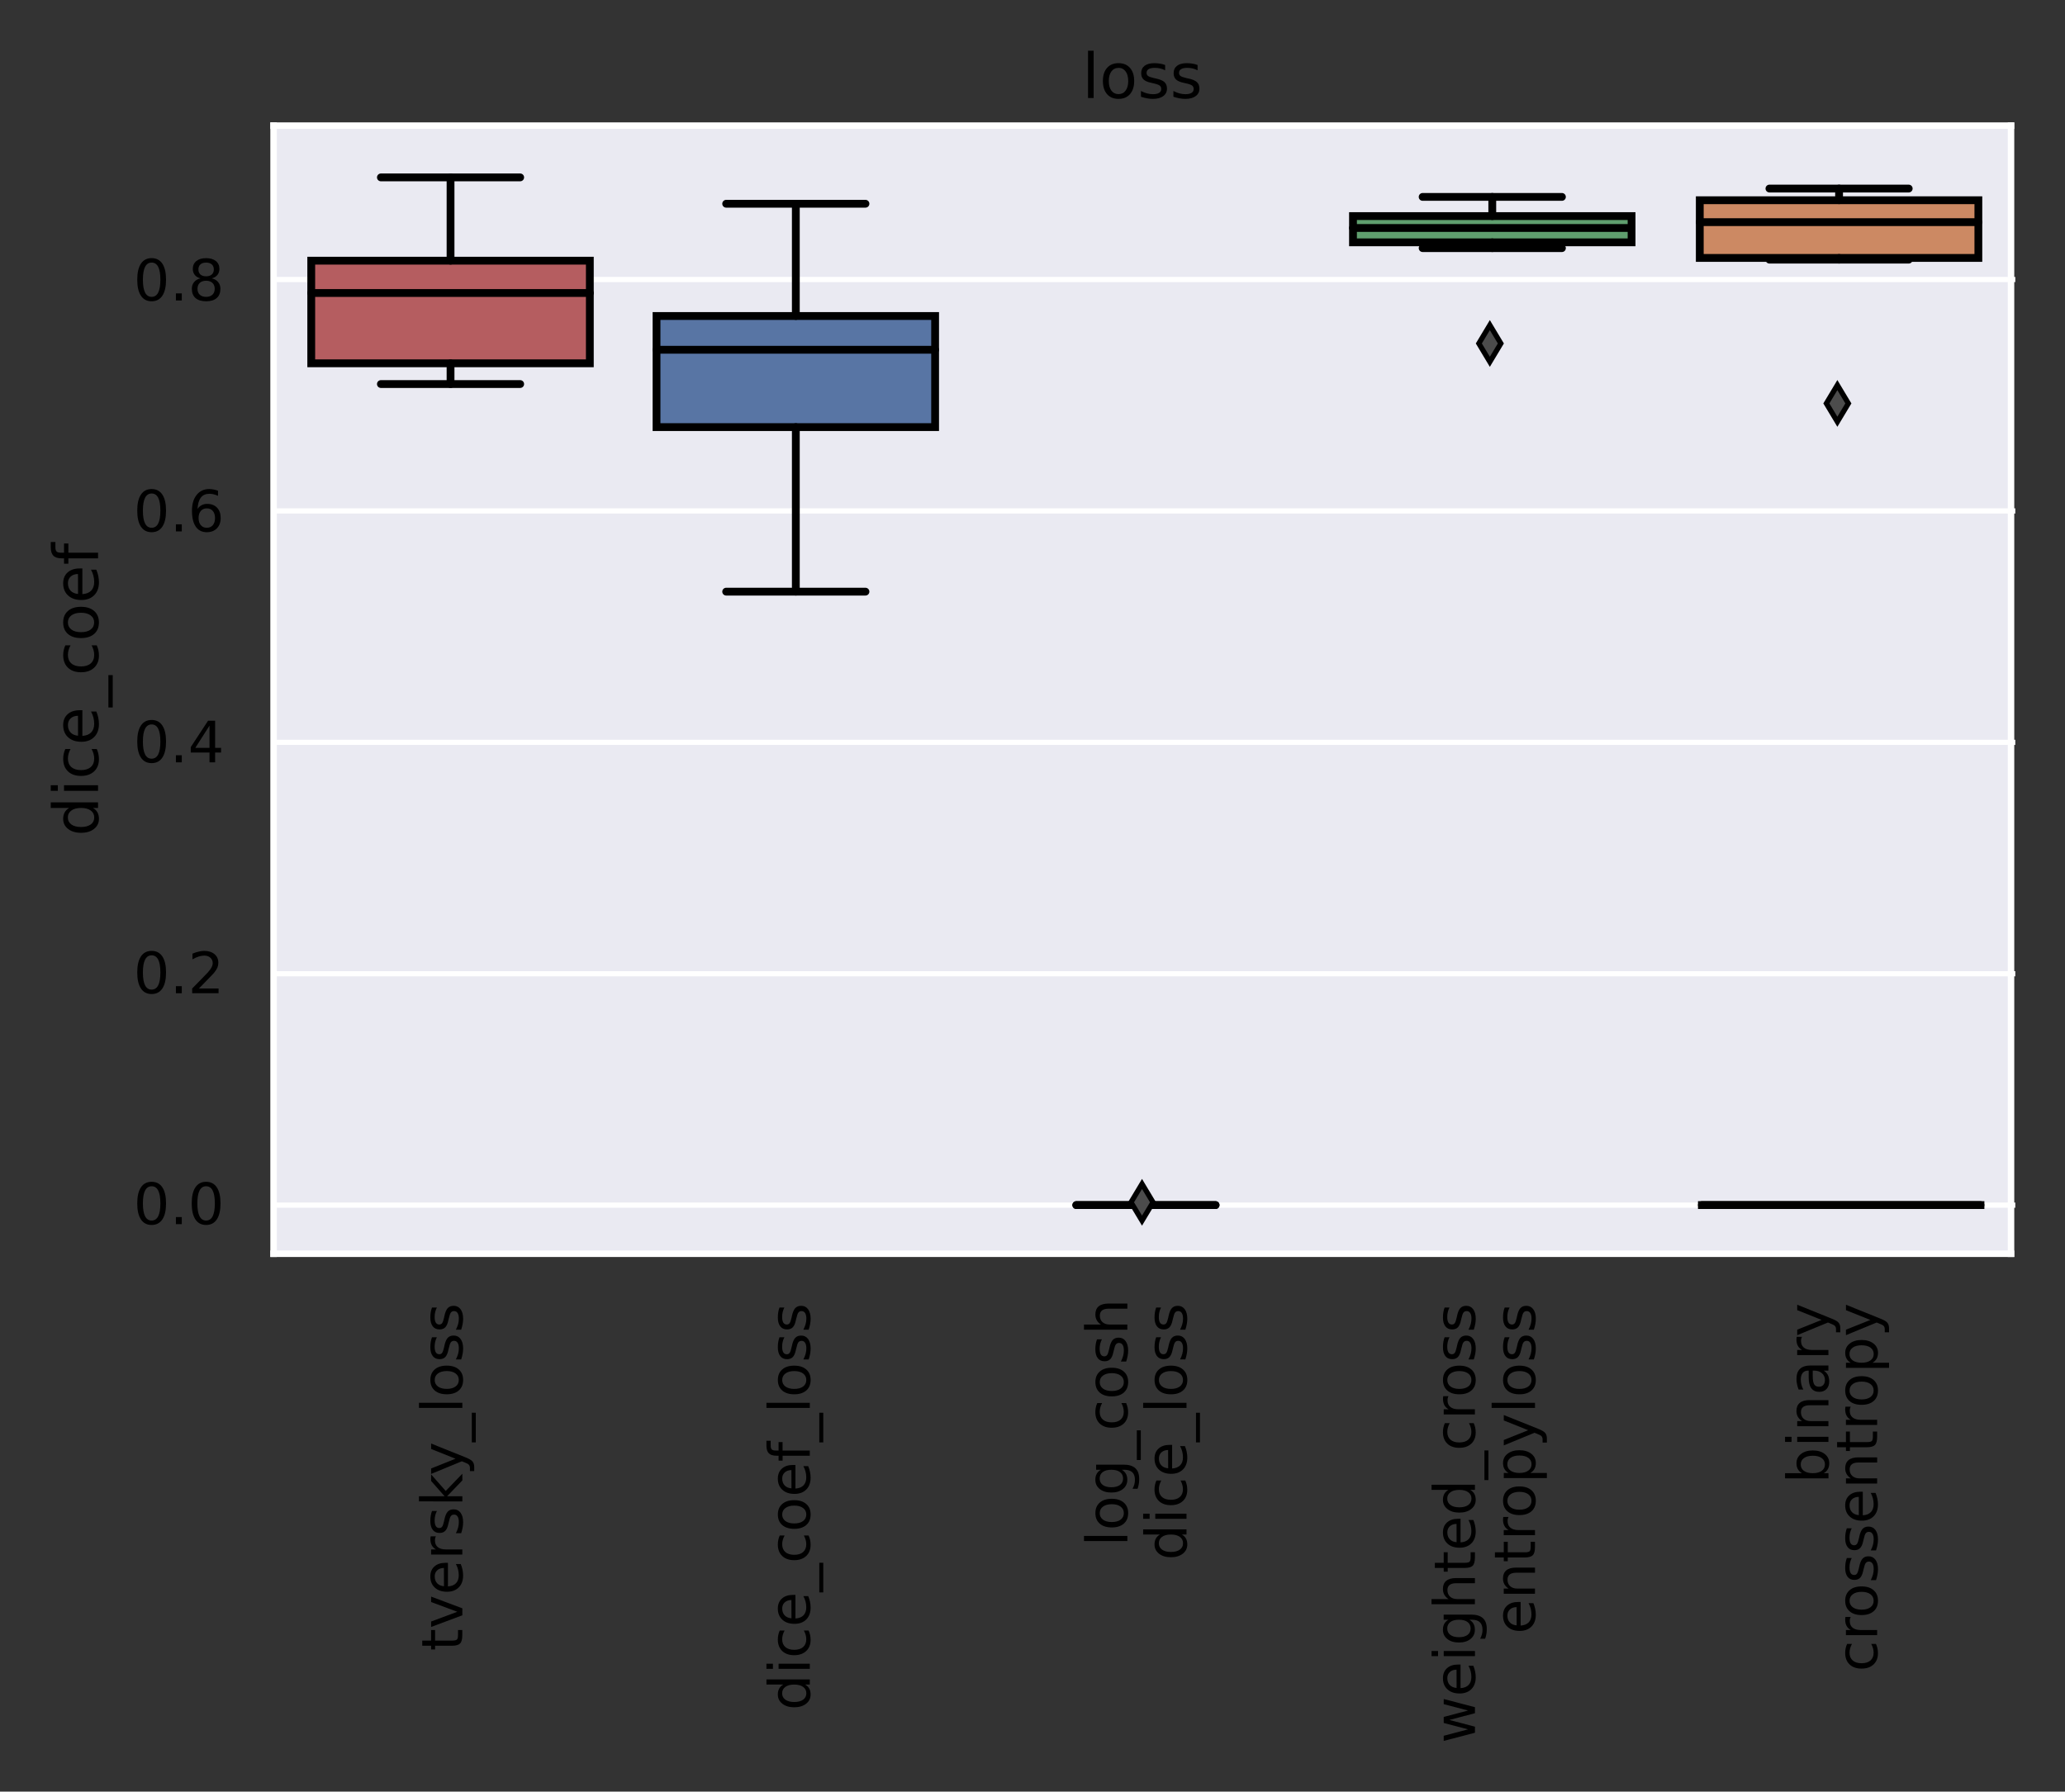 <?xml version="1.0" encoding="UTF-8" standalone="no"?>
<!-- Created with Inkscape (http://www.inkscape.org/) -->

<svg
   xmlns:dc="http://purl.org/dc/elements/1.1/"
   xmlns:cc="http://creativecommons.org/ns#"
   xmlns:rdf="http://www.w3.org/1999/02/22-rdf-syntax-ns#"
   xmlns:svg="http://www.w3.org/2000/svg"
   xmlns="http://www.w3.org/2000/svg"
   xmlns:sodipodi="http://sodipodi.sourceforge.net/DTD/sodipodi-0.dtd"
   xmlns:inkscape="http://www.inkscape.org/namespaces/inkscape"
   width="81.4mm"
   height="70.641mm"
   viewBox="0 0 81.4 70.641"
   version="1.1"
   id="svg2958"
   inkscape:version="0.92.4 (5da689c313, 2019-01-14)"
   sodipodi:docname="Figure 6.svg">
  <rect x="0" y="0" width="81.4" height="70.641" fill="#333333" stroke="none"/>
  <defs
     id="defs2952">
    <clipPath
       id="p34e1d54a10">
      <rect
         height="217.44"
         width="334.8"
         x="54"
         y="34.56"
         id="rect486" />
    </clipPath>
  </defs>
  <sodipodi:namedview
     id="base"
     pagecolor="#ffffff"
     bordercolor="#666666"
     borderopacity="1.0"
     inkscape:pageopacity="0.0"
     inkscape:pageshadow="2"
     inkscape:zoom="0.98994949"
     inkscape:cx="118.77518"
     inkscape:cy="86.90225"
     inkscape:document-units="mm"
     inkscape:current-layer="layer1"
     showgrid="false"
     inkscape:window-width="1366"
     inkscape:window-height="705"
     inkscape:window-x="-8"
     inkscape:window-y="-8"
     inkscape:window-maximized="1"
     fit-margin-top="2"
     fit-margin-right="2"
     fit-margin-bottom="2"
     fit-margin-left="2" />
  <g
     inkscape:label="Capa 1"
     inkscape:groupmode="layer"
     id="layer1"
     transform="translate(-7.681,-9.192)">
    <g
       id="g1354">
      <path
         d="M 18.465,58.625 H 86.953 V 14.145 H 18.465 Z"
         style="fill:#eaeaf2;stroke-width:0.205;stroke-linecap:butt;stroke-linejoin:round"
         id="path9"
         inkscape:connector-curvature="0" />
      <path
         style="fill:#000000;stroke-width:0.025;stroke-linecap:butt;stroke-linejoin:round"
         inkscape:connector-curvature="0"
         id="use239"
         d="m 50.57,11.192 h 0.221 v 1.865 h -0.221 z" />
      <path
         style="fill:#000000;stroke-width:0.025;stroke-linecap:butt;stroke-linejoin:round"
         inkscape:connector-curvature="0"
         id="use241"
         d="m 51.772,11.869 q -0.177,0 -0.28,0.138 -0.103,0.138 -0.103,0.379 0,0.241 0.102,0.379 0.103,0.138 0.281,0.138 0.176,0 0.279,-0.139 0.103,-0.139 0.103,-0.379 0,-0.239 -0.103,-0.378 -0.103,-0.14 -0.279,-0.14 z m 0,-0.187 q 0.288,0 0.452,0.187 0.165,0.187 0.165,0.517 0,0.329 -0.165,0.517 -0.164,0.188 -0.452,0.188 -0.289,0 -0.453,-0.188 -0.163,-0.188 -0.163,-0.517 0,-0.331 0.163,-0.517 0.164,-0.187 0.453,-0.187 z" />
      <path
         style="fill:#000000;stroke-width:0.025;stroke-linecap:butt;stroke-linejoin:round"
         inkscape:connector-curvature="0"
         id="use243"
         d="m 53.609,11.754 v 0.209 q -0.093,-0.048 -0.194,-0.072 -0.1,-0.024 -0.209,-0.024 -0.164,0 -0.246,0.05 -0.082,0.05 -0.082,0.151 0,0.077 0.059,0.12 0.059,0.044 0.236,0.083 l 0.076,0.017 q 0.235,0.05 0.334,0.142 0.099,0.092 0.099,0.256 0,0.187 -0.148,0.296 -0.148,0.109 -0.407,0.109 -0.108,0 -0.225,-0.021 -0.117,-0.021 -0.246,-0.063 v -0.228 q 0.122,0.064 0.241,0.096 0.119,0.031 0.235,0.031 0.156,0 0.239,-0.053 0.084,-0.053 0.084,-0.15 0,-0.09 -0.061,-0.138 -0.06,-0.048 -0.265,-0.092 l -0.077,-0.018 q -0.205,-0.043 -0.296,-0.132 -0.091,-0.089 -0.091,-0.245 0,-0.189 0.134,-0.292 0.134,-0.103 0.381,-0.103 0.122,0 0.23,0.018 0.108,0.018 0.199,0.054 z" />
      <path
         style="fill:#000000;stroke-width:0.025;stroke-linecap:butt;stroke-linejoin:round"
         inkscape:connector-curvature="0"
         id="use245"
         d="m 54.888,11.754 v 0.209 q -0.093,-0.048 -0.194,-0.072 -0.1,-0.024 -0.209,-0.024 -0.164,0 -0.246,0.05 -0.082,0.05 -0.082,0.151 0,0.077 0.059,0.12 0.059,0.044 0.236,0.083 l 0.076,0.017 q 0.235,0.05 0.334,0.142 0.099,0.092 0.099,0.256 0,0.187 -0.148,0.296 -0.148,0.109 -0.407,0.109 -0.108,0 -0.225,-0.021 -0.117,-0.021 -0.246,-0.063 v -0.228 q 0.122,0.064 0.241,0.096 0.119,0.031 0.235,0.031 0.156,0 0.239,-0.053 0.084,-0.053 0.084,-0.15 0,-0.09 -0.061,-0.138 -0.06,-0.048 -0.265,-0.092 l -0.077,-0.018 q -0.205,-0.043 -0.296,-0.132 -0.091,-0.089 -0.091,-0.245 0,-0.189 0.134,-0.292 0.134,-0.103 0.381,-0.103 0.122,0 0.23,0.018 0.108,0.018 0.199,0.054 z" />
      <path
         transform="matrix(0.205,0,0,0.205,7.418,7.075)"
         clip-path="url(#p34e1d54a10)"
         d="M 54,242.117 H 388.8"
         style="fill:none;stroke:#ffffff;stroke-linecap:round;stroke-linejoin:round"
         id="path251"
         inkscape:connector-curvature="0" />
      <path
         style="fill:#000000;stroke-width:0.023;stroke-linecap:butt;stroke-linejoin:round"
         inkscape:connector-curvature="0"
         id="use258"
         d="m 13.658,55.964 q -0.171,0 -0.258,0.169 -0.086,0.168 -0.086,0.507 0,0.337 0.086,0.506 0.086,0.169 0.258,0.169 0.173,0 0.259,-0.169 0.086,-0.169 0.086,-0.506 0,-0.339 -0.086,-0.507 -0.086,-0.169 -0.259,-0.169 z m 0,-0.176 q 0.276,0 0.422,0.218 0.146,0.218 0.146,0.633 0,0.414 -0.146,0.633 -0.146,0.218 -0.422,0.218 -0.276,0 -0.421,-0.218 -0.146,-0.218 -0.146,-0.633 0,-0.415 0.146,-0.633 0.146,-0.218 0.421,-0.218 z" />
      <path
         style="fill:#000000;stroke-width:0.023;stroke-linecap:butt;stroke-linejoin:round"
         inkscape:connector-curvature="0"
         id="use260"
         d="m 14.615,57.179 h 0.232 v 0.279 h -0.232 z" />
      <path
         style="fill:#000000;stroke-width:0.023;stroke-linecap:butt;stroke-linejoin:round"
         inkscape:connector-curvature="0"
         id="use262"
         d="m 15.805,55.964 q -0.171,0 -0.258,0.169 -0.086,0.168 -0.086,0.507 0,0.337 0.086,0.506 0.086,0.169 0.258,0.169 0.173,0 0.259,-0.169 0.086,-0.169 0.086,-0.506 0,-0.339 -0.086,-0.507 -0.086,-0.169 -0.259,-0.169 z m 0,-0.176 q 0.276,0 0.422,0.218 0.146,0.218 0.146,0.633 0,0.414 -0.146,0.633 -0.146,0.218 -0.422,0.218 -0.276,0 -0.421,-0.218 -0.146,-0.218 -0.146,-0.633 0,-0.415 0.146,-0.633 0.146,-0.218 0.421,-0.218 z" />
      <path
         transform="matrix(0.205,0,0,0.205,7.418,7.075)"
         clip-path="url(#p34e1d54a10)"
         d="M 54,197.609 H 388.8"
         style="fill:none;stroke:#ffffff;stroke-linecap:round;stroke-linejoin:round"
         id="path268"
         inkscape:connector-curvature="0" />
      <path
         style="fill:#000000;stroke-width:0.023;stroke-linecap:butt;stroke-linejoin:round"
         inkscape:connector-curvature="0"
         id="use274"
         d="m 13.658,46.859 q -0.171,0 -0.258,0.169 -0.086,0.168 -0.086,0.507 0,0.337 0.086,0.506 0.086,0.169 0.258,0.169 0.173,0 0.259,-0.169 0.086,-0.169 0.086,-0.506 0,-0.339 -0.086,-0.507 -0.086,-0.169 -0.259,-0.169 z m 0,-0.176 q 0.276,0 0.422,0.218 0.146,0.218 0.146,0.633 0,0.414 -0.146,0.633 -0.146,0.218 -0.422,0.218 -0.276,0 -0.421,-0.218 -0.146,-0.218 -0.146,-0.633 0,-0.415 0.146,-0.633 0.146,-0.218 0.421,-0.218 z" />
      <path
         style="fill:#000000;stroke-width:0.023;stroke-linecap:butt;stroke-linejoin:round"
         inkscape:connector-curvature="0"
         id="use276"
         d="m 14.615,48.075 h 0.232 v 0.279 h -0.232 z" />
      <path
         style="fill:#000000;stroke-width:0.023;stroke-linecap:butt;stroke-linejoin:round"
         inkscape:connector-curvature="0"
         id="use278"
         d="m 15.522,48.167 h 0.775 v 0.187 h -1.041 v -0.187 q 0.126,-0.131 0.344,-0.351 0.218,-0.22 0.274,-0.284 0.107,-0.12 0.149,-0.203 0.043,-0.083 0.043,-0.163 0,-0.131 -0.092,-0.213 -0.092,-0.083 -0.239,-0.083 -0.104,0 -0.22,0.036 -0.116,0.036 -0.248,0.11 v -0.224 q 0.134,-0.054 0.25,-0.081 0.117,-0.027 0.213,-0.027 0.255,0 0.406,0.128 0.152,0.127 0.152,0.34 0,0.101 -0.038,0.192 -0.038,0.09 -0.138,0.213 -0.027,0.032 -0.175,0.184 -0.147,0.152 -0.415,0.426 z" />
      <path
         transform="matrix(0.205,0,0,0.205,7.418,7.075)"
         clip-path="url(#p34e1d54a10)"
         d="M 54,153.102 H 388.8"
         style="fill:none;stroke:#ffffff;stroke-linecap:round;stroke-linejoin:round"
         id="path284"
         inkscape:connector-curvature="0" />
      <path
         style="fill:#000000;stroke-width:0.023;stroke-linecap:butt;stroke-linejoin:round"
         inkscape:connector-curvature="0"
         id="use290"
         d="m 13.658,37.755 q -0.171,0 -0.258,0.169 -0.086,0.168 -0.086,0.507 0,0.337 0.086,0.506 0.086,0.169 0.258,0.169 0.173,0 0.259,-0.169 0.086,-0.169 0.086,-0.506 0,-0.339 -0.086,-0.507 -0.086,-0.169 -0.259,-0.169 z m 0,-0.176 q 0.276,0 0.422,0.218 0.146,0.218 0.146,0.633 0,0.414 -0.146,0.633 -0.146,0.218 -0.422,0.218 -0.276,0 -0.421,-0.218 -0.146,-0.218 -0.146,-0.633 0,-0.415 0.146,-0.633 0.146,-0.218 0.421,-0.218 z" />
      <path
         style="fill:#000000;stroke-width:0.023;stroke-linecap:butt;stroke-linejoin:round"
         inkscape:connector-curvature="0"
         id="use292"
         d="m 14.615,38.97 h 0.232 v 0.279 h -0.232 z" />
      <path
         style="fill:#000000;stroke-width:0.023;stroke-linecap:butt;stroke-linejoin:round"
         inkscape:connector-curvature="0"
         id="use294"
         d="m 15.94,37.802 -0.56,0.876 h 0.56 z m -0.058,-0.193 h 0.279 v 1.069 h 0.234 v 0.185 h -0.234 v 0.387 h -0.221 v -0.387 h -0.74 v -0.214 z" />
      <path
         transform="matrix(0.205,0,0,0.205,7.418,7.075)"
         clip-path="url(#p34e1d54a10)"
         d="M 54,108.594 H 388.8"
         style="fill:none;stroke:#ffffff;stroke-linecap:round;stroke-linejoin:round"
         id="path300"
         inkscape:connector-curvature="0" />
      <path
         style="fill:#000000;stroke-width:0.023;stroke-linecap:butt;stroke-linejoin:round"
         inkscape:connector-curvature="0"
         id="use306"
         d="m 13.658,28.65 q -0.171,0 -0.258,0.169 -0.086,0.168 -0.086,0.507 0,0.337 0.086,0.506 0.086,0.169 0.258,0.169 0.173,0 0.259,-0.169 0.086,-0.169 0.086,-0.506 0,-0.339 -0.086,-0.507 -0.086,-0.169 -0.259,-0.169 z m 0,-0.176 q 0.276,0 0.422,0.218 0.146,0.218 0.146,0.633 0,0.414 -0.146,0.633 -0.146,0.218 -0.422,0.218 -0.276,0 -0.421,-0.218 -0.146,-0.218 -0.146,-0.633 0,-0.415 0.146,-0.633 0.146,-0.218 0.421,-0.218 z" />
      <path
         style="fill:#000000;stroke-width:0.023;stroke-linecap:butt;stroke-linejoin:round"
         inkscape:connector-curvature="0"
         id="use308"
         d="m 14.615,29.865 h 0.232 v 0.279 h -0.232 z" />
      <path
         style="fill:#000000;stroke-width:0.023;stroke-linecap:butt;stroke-linejoin:round"
         inkscape:connector-curvature="0"
         id="use310"
         d="m 15.833,29.236 q -0.149,0 -0.237,0.102 -0.087,0.102 -0.087,0.28 0,0.177 0.087,0.28 0.088,0.103 0.237,0.103 0.149,0 0.237,-0.103 0.087,-0.103 0.087,-0.28 0,-0.178 -0.087,-0.28 -0.087,-0.102 -0.237,-0.102 z m 0.441,-0.696 v 0.202 q -0.084,-0.039 -0.169,-0.06 -0.085,-0.021 -0.169,-0.021 -0.22,0 -0.336,0.148 -0.116,0.148 -0.132,0.448 0.065,-0.096 0.162,-0.147 0.098,-0.051 0.216,-0.051 0.247,0 0.391,0.15 0.143,0.15 0.143,0.408 0,0.253 -0.149,0.406 -0.149,0.153 -0.398,0.153 -0.285,0 -0.435,-0.218 -0.15,-0.218 -0.15,-0.633 0,-0.389 0.185,-0.62 0.185,-0.231 0.495,-0.231 0.084,0 0.169,0.017 0.085,0.017 0.178,0.049 z" />
      <path
         transform="matrix(0.205,0,0,0.205,7.418,7.075)"
         clip-path="url(#p34e1d54a10)"
         d="M 54,64.086 H 388.8"
         style="fill:none;stroke:#ffffff;stroke-linecap:round;stroke-linejoin:round"
         id="path316"
         inkscape:connector-curvature="0" />
      <path
         style="fill:#000000;stroke-width:0.023;stroke-linecap:butt;stroke-linejoin:round"
         inkscape:connector-curvature="0"
         id="use322"
         d="m 13.658,19.545 q -0.171,0 -0.258,0.169 -0.086,0.168 -0.086,0.507 0,0.337 0.086,0.506 0.086,0.169 0.258,0.169 0.173,0 0.259,-0.169 0.086,-0.169 0.086,-0.506 0,-0.339 -0.086,-0.507 -0.086,-0.169 -0.259,-0.169 z m 0,-0.176 q 0.276,0 0.422,0.218 0.146,0.218 0.146,0.633 0,0.414 -0.146,0.633 -0.146,0.218 -0.422,0.218 -0.276,0 -0.421,-0.218 -0.146,-0.218 -0.146,-0.633 0,-0.415 0.146,-0.633 0.146,-0.218 0.421,-0.218 z" />
      <path
         style="fill:#000000;stroke-width:0.023;stroke-linecap:butt;stroke-linejoin:round"
         inkscape:connector-curvature="0"
         id="use324"
         d="m 14.615,20.76 h 0.232 v 0.279 h -0.232 z" />
      <path
         style="fill:#000000;stroke-width:0.023;stroke-linecap:butt;stroke-linejoin:round"
         inkscape:connector-curvature="0"
         id="use326"
         d="m 15.805,20.261 q -0.158,0 -0.249,0.085 -0.09,0.085 -0.09,0.233 0,0.148 0.09,0.233 0.091,0.085 0.249,0.085 0.158,0 0.249,-0.085 0.091,-0.085 0.091,-0.233 0,-0.148 -0.091,-0.233 -0.09,-0.085 -0.25,-0.085 z m -0.222,-0.094 q -0.143,-0.035 -0.223,-0.133 -0.079,-0.098 -0.079,-0.239 0,-0.197 0.14,-0.311 0.14,-0.114 0.384,-0.114 0.245,0 0.385,0.114 0.14,0.114 0.14,0.311 0,0.141 -0.08,0.239 -0.079,0.098 -0.221,0.133 0.16,0.037 0.25,0.146 0.09,0.109 0.09,0.265 0,0.239 -0.146,0.366 -0.146,0.127 -0.417,0.127 -0.271,0 -0.417,-0.127 -0.146,-0.128 -0.146,-0.366 0,-0.157 0.09,-0.265 0.09,-0.109 0.251,-0.146 z m -0.081,-0.351 q 0,0.127 0.079,0.199 0.08,0.071 0.224,0.071 0.143,0 0.224,-0.071 0.081,-0.071 0.081,-0.199 0,-0.128 -0.081,-0.199 -0.081,-0.071 -0.224,-0.071 -0.144,0 -0.224,0.071 -0.079,0.071 -0.079,0.199 z" />
      <path
         style="fill:#000000;stroke-width:0.025;stroke-linecap:butt;stroke-linejoin:round"
         inkscape:connector-curvature="0"
         id="use332"
         d="M 10.407,41.048 H 9.681 v -0.221 h 1.865 v 0.221 h -0.201 q 0.12,0.069 0.178,0.176 0.058,0.106 0.058,0.255 0,0.243 -0.194,0.396 -0.194,0.153 -0.511,0.153 -0.316,0 -0.511,-0.153 -0.194,-0.153 -0.194,-0.396 0,-0.149 0.058,-0.255 0.058,-0.106 0.178,-0.176 z m 0.469,0.751 q 0.243,0 0.382,-0.1 0.138,-0.1 0.138,-0.275 0,-0.175 -0.138,-0.275 -0.138,-0.101 -0.382,-0.101 -0.243,0 -0.382,0.101 -0.138,0.1 -0.138,0.275 0,0.175 0.138,0.275 0.138,0.1 0.382,0.1 z" />
      <path
         style="fill:#000000;stroke-width:0.025;stroke-linecap:butt;stroke-linejoin:round"
         inkscape:connector-curvature="0"
         id="use334"
         d="m 10.204,40.373 v -0.221 h 1.342 v 0.221 z m -0.523,0 v -0.221 h 0.28 v 0.221 z" />
      <path
         style="fill:#000000;stroke-width:0.025;stroke-linecap:butt;stroke-linejoin:round"
         inkscape:connector-curvature="0"
         id="use336"
         d="m 10.255,38.724 h 0.206 q -0.052,0.094 -0.077,0.188 -0.026,0.094 -0.026,0.19 0,0.215 0.136,0.334 0.136,0.119 0.382,0.119 0.246,0 0.382,-0.119 0.136,-0.119 0.136,-0.334 0,-0.096 -0.026,-0.19 -0.026,-0.094 -0.077,-0.188 h 0.204 q 0.043,0.092 0.064,0.191 0.022,0.099 0.022,0.21 0,0.303 -0.191,0.482 -0.191,0.178 -0.514,0.178 -0.328,0 -0.516,-0.18 -0.188,-0.181 -0.188,-0.495 0,-0.102 0.021,-0.199 0.021,-0.097 0.063,-0.188 z" />
      <path
         style="fill:#000000;stroke-width:0.025;stroke-linecap:butt;stroke-linejoin:round"
         inkscape:connector-curvature="0"
         id="use338"
         d="m 10.82,37.193 h 0.108 v 1.014 q 0.228,-0.015 0.347,-0.137 0.119,-0.123 0.119,-0.342 0,-0.127 -0.031,-0.246 -0.031,-0.119 -0.094,-0.237 h 0.209 q 0.05,0.119 0.077,0.244 0.026,0.125 0.026,0.253 0,0.321 -0.187,0.509 -0.187,0.188 -0.506,0.188 -0.329,0 -0.523,-0.178 -0.194,-0.178 -0.194,-0.48 0,-0.271 0.175,-0.428 0.174,-0.158 0.474,-0.158 z m -0.065,0.221 q -0.181,0.002 -0.288,0.101 -0.108,0.099 -0.108,0.262 0,0.184 0.104,0.295 0.104,0.111 0.294,0.128 z" />
      <path
         style="fill:#000000;stroke-width:0.025;stroke-linecap:butt;stroke-linejoin:round"
         inkscape:connector-curvature="0"
         id="use340"
         d="m 11.954,35.81 h 0.171 v 1.276 h -0.171 z" />
      <path
         style="fill:#000000;stroke-width:0.025;stroke-linecap:butt;stroke-linejoin:round"
         inkscape:connector-curvature="0"
         id="use342"
         d="m 10.255,34.637 h 0.206 q -0.052,0.094 -0.077,0.188 -0.026,0.094 -0.026,0.19 0,0.215 0.136,0.334 0.136,0.119 0.382,0.119 0.246,0 0.382,-0.119 0.136,-0.119 0.136,-0.334 0,-0.096 -0.026,-0.19 -0.026,-0.094 -0.077,-0.188 h 0.204 q 0.043,0.092 0.064,0.191 0.022,0.099 0.022,0.21 0,0.303 -0.191,0.482 -0.191,0.178 -0.514,0.178 -0.328,0 -0.516,-0.18 -0.188,-0.181 -0.188,-0.495 0,-0.102 0.021,-0.199 0.021,-0.097 0.063,-0.188 z" />
      <path
         style="fill:#000000;stroke-width:0.025;stroke-linecap:butt;stroke-linejoin:round"
         inkscape:connector-curvature="0"
         id="use344"
         d="m 10.358,33.734 q 0,0.177 0.138,0.28 0.138,0.103 0.379,0.103 0.241,0 0.379,-0.102 0.138,-0.103 0.138,-0.281 0,-0.176 -0.139,-0.279 -0.139,-0.103 -0.379,-0.103 -0.239,0 -0.378,0.103 Q 10.358,33.557 10.358,33.734 Z m -0.187,0 q 0,-0.288 0.187,-0.452 0.187,-0.165 0.517,-0.165 0.329,0 0.517,0.165 0.188,0.164 0.188,0.452 0,0.289 -0.188,0.453 -0.188,0.163 -0.517,0.163 -0.331,0 -0.517,-0.163 -0.187,-0.164 -0.187,-0.453 z" />
      <path
         style="fill:#000000;stroke-width:0.025;stroke-linecap:butt;stroke-linejoin:round"
         inkscape:connector-curvature="0"
         id="use346"
         d="m 10.82,31.603 h 0.108 v 1.014 q 0.228,-0.015 0.347,-0.137 0.119,-0.123 0.119,-0.342 0,-0.127 -0.031,-0.246 -0.031,-0.119 -0.094,-0.237 h 0.209 q 0.05,0.119 0.077,0.244 0.026,0.125 0.026,0.253 0,0.321 -0.187,0.509 -0.187,0.188 -0.506,0.188 -0.329,0 -0.523,-0.178 -0.194,-0.178 -0.194,-0.48 0,-0.271 0.175,-0.428 0.174,-0.158 0.474,-0.158 z m -0.065,0.221 q -0.181,0.002 -0.288,0.101 -0.108,0.099 -0.108,0.262 0,0.184 0.104,0.295 0.104,0.111 0.294,0.128 z" />
      <path
         style="fill:#000000;stroke-width:0.025;stroke-linecap:butt;stroke-linejoin:round"
         inkscape:connector-curvature="0"
         id="use348"
         d="m 9.681,30.562 h 0.184 v 0.211 q 0,0.119 0.048,0.165 0.048,0.046 0.173,0.046 h 0.119 v -0.363 h 0.171 v 0.363 h 1.171 v 0.222 h -1.171 v 0.211 h -0.171 v -0.211 h -0.094 q -0.224,0 -0.326,-0.104 -0.103,-0.104 -0.103,-0.331 z" />
      <path
         transform="matrix(0.205,0,0,0.205,7.418,7.075)"
         clip-path="url(#p34e1d54a10)"
         d="m 328.536,242.104 h 53.568 v -0.004 h -53.568 z"
         style="fill:#857aab;stroke:#000000;stroke-width:1.5;stroke-linecap:butt;stroke-linejoin:miter;stroke-opacity:1"
         id="path366"
         inkscape:connector-curvature="0" />
      <path
         style="fill:#000000;stroke-width:0.023;stroke-linecap:butt;stroke-linejoin:round"
         inkscape:connector-curvature="0"
         id="use217"
         d="m 53.408,69.694 h -0.666 v -0.202 h 1.71 v 0.202 h -0.185 q 0.11,0.064 0.163,0.161 0.053,0.097 0.053,0.233 0,0.223 -0.178,0.363 -0.178,0.14 -0.468,0.14 -0.29,0 -0.468,-0.14 -0.178,-0.14 -0.178,-0.363 0,-0.136 0.053,-0.233 0.053,-0.097 0.163,-0.161 z m 0.43,0.689 q 0.223,0 0.35,-0.092 0.127,-0.092 0.127,-0.252 0,-0.16 -0.127,-0.252 -0.127,-0.092 -0.35,-0.092 -0.223,0 -0.35,0.092 -0.127,0.092 -0.127,0.252 0,0.16 0.127,0.252 0.127,0.092 0.35,0.092 z" />
      <path
         style="fill:#000000;stroke-width:0.023;stroke-linecap:butt;stroke-linejoin:round"
         inkscape:connector-curvature="0"
         id="use219"
         d="m 53.221,69.076 v -0.202 h 1.231 v 0.202 z m -0.479,0 v -0.202 h 0.256 v 0.202 z" />
      <path
         style="fill:#000000;stroke-width:0.023;stroke-linecap:butt;stroke-linejoin:round"
         inkscape:connector-curvature="0"
         id="use221"
         d="m 53.268,67.565 h 0.189 q -0.047,0.086 -0.071,0.172 -0.024,0.086 -0.024,0.174 0,0.197 0.125,0.306 0.124,0.109 0.35,0.109 0.225,0 0.35,-0.109 0.124,-0.109 0.124,-0.306 0,-0.088 -0.024,-0.174 -0.024,-0.086 -0.071,-0.172 h 0.187 q 0.039,0.085 0.059,0.175 0.02,0.09 0.02,0.193 0,0.278 -0.175,0.442 -0.175,0.163 -0.471,0.163 -0.301,0 -0.473,-0.165 -0.173,-0.166 -0.173,-0.454 0,-0.093 0.019,-0.182 0.019,-0.089 0.057,-0.173 z" />
      <path
         style="fill:#000000;stroke-width:0.023;stroke-linecap:butt;stroke-linejoin:round"
         inkscape:connector-curvature="0"
         id="use223"
         d="m 53.786,66.161 h 0.099 v 0.93 q 0.209,-0.013 0.318,-0.126 0.109,-0.113 0.109,-0.314 0,-0.116 -0.028,-0.226 -0.028,-0.109 -0.086,-0.217 h 0.191 q 0.046,0.109 0.07,0.223 0.024,0.114 0.024,0.232 0,0.295 -0.171,0.467 -0.172,0.172 -0.464,0.172 -0.302,0 -0.479,-0.163 -0.178,-0.163 -0.178,-0.44 0,-0.248 0.16,-0.393 0.16,-0.145 0.434,-0.145 z m -0.059,0.202 q -0.166,0.002 -0.264,0.093 -0.099,0.091 -0.099,0.24 0,0.169 0.096,0.271 0.096,0.102 0.269,0.117 z" />
      <path
         style="fill:#000000;stroke-width:0.023;stroke-linecap:butt;stroke-linejoin:round"
         inkscape:connector-curvature="0"
         id="use225"
         d="m 54.825,64.894 h 0.157 v 1.169 h -0.157 z" />
      <path
         style="fill:#000000;stroke-width:0.023;stroke-linecap:butt;stroke-linejoin:round"
         inkscape:connector-curvature="0"
         id="use227"
         d="m 52.742,64.704 v -0.202 h 1.71 v 0.202 z" />
      <path
         style="fill:#000000;stroke-width:0.023;stroke-linecap:butt;stroke-linejoin:round"
         inkscape:connector-curvature="0"
         id="use229"
         d="m 53.363,63.602 q 0,0.162 0.127,0.257 0.127,0.095 0.348,0.095 0.221,0 0.348,-0.094 0.127,-0.094 0.127,-0.258 0,-0.162 -0.127,-0.256 -0.128,-0.095 -0.347,-0.095 -0.219,0 -0.347,0.095 -0.128,0.094 -0.128,0.256 z m -0.171,0 q 0,-0.264 0.172,-0.414 0.171,-0.151 0.474,-0.151 0.302,0 0.474,0.151 0.172,0.15 0.172,0.414 0,0.265 -0.172,0.415 -0.172,0.15 -0.474,0.15 -0.303,0 -0.474,-0.15 -0.172,-0.15 -0.172,-0.415 z" />
      <path
         style="fill:#000000;stroke-width:0.023;stroke-linecap:butt;stroke-linejoin:round"
         inkscape:connector-curvature="0"
         id="use231"
         d="m 53.257,61.917 h 0.191 q -0.044,0.085 -0.066,0.178 -0.022,0.092 -0.022,0.191 0,0.15 0.046,0.226 0.046,0.075 0.139,0.075 0.07,0 0.11,-0.054 0.04,-0.054 0.076,-0.217 l 0.015,-0.069 q 0.046,-0.215 0.13,-0.306 0.084,-0.091 0.235,-0.091 0.172,0 0.272,0.136 0.1,0.136 0.1,0.373 0,0.099 -0.019,0.206 -0.019,0.107 -0.058,0.226 H 54.198 q 0.058,-0.112 0.088,-0.221 0.029,-0.109 0.029,-0.216 0,-0.143 -0.049,-0.219 -0.049,-0.077 -0.138,-0.077 -0.082,0 -0.126,0.056 -0.044,0.055 -0.085,0.243 l -0.017,0.07 q -0.039,0.188 -0.121,0.271 -0.082,0.083 -0.225,0.083 -0.174,0 -0.268,-0.123 -0.095,-0.123 -0.095,-0.349 0,-0.112 0.017,-0.211 0.016,-0.099 0.049,-0.182 z" />
      <path
         style="fill:#000000;stroke-width:0.023;stroke-linecap:butt;stroke-linejoin:round"
         inkscape:connector-curvature="0"
         id="use233"
         d="m 53.257,60.745 h 0.191 q -0.044,0.085 -0.066,0.178 -0.022,0.092 -0.022,0.191 0,0.15 0.046,0.226 0.046,0.075 0.139,0.075 0.07,0 0.11,-0.054 0.04,-0.054 0.076,-0.217 l 0.015,-0.069 q 0.046,-0.215 0.13,-0.306 0.084,-0.091 0.235,-0.091 0.172,0 0.272,0.136 0.1,0.136 0.1,0.373 0,0.099 -0.019,0.206 -0.019,0.107 -0.058,0.226 H 54.198 q 0.058,-0.112 0.088,-0.221 0.029,-0.109 0.029,-0.216 0,-0.143 -0.049,-0.219 -0.049,-0.077 -0.138,-0.077 -0.082,0 -0.126,0.056 -0.044,0.055 -0.085,0.243 l -0.017,0.07 q -0.039,0.188 -0.121,0.271 -0.082,0.083 -0.225,0.083 -0.174,0 -0.268,-0.123 -0.095,-0.123 -0.095,-0.349 0,-0.112 0.017,-0.211 0.016,-0.099 0.049,-0.182 z" />
      <path
         transform="matrix(0.205,0,0,0.205,-19.988,7.075)"
         clip-path="url(#p34e1d54a10)"
         d="m 355.32,242.104 v 0.004"
         style="fill:none;stroke:#000000;stroke-width:1.5;stroke-linecap:round;stroke-linejoin:round;stroke-opacity:1"
         id="path440"
         inkscape:connector-curvature="0" />
      <path
         transform="matrix(0.205,0,0,0.205,-19.988,7.075)"
         clip-path="url(#p34e1d54a10)"
         d="m 355.32,242.1 v -2.1e-4"
         style="fill:none;stroke:#000000;stroke-width:1.5;stroke-linecap:round;stroke-linejoin:round;stroke-opacity:1"
         id="path443"
         inkscape:connector-curvature="0" />
      <path
         transform="matrix(0.205,0,0,0.205,-19.988,7.075)"
         clip-path="url(#p34e1d54a10)"
         d="m 341.928,242.108 h 26.784"
         style="fill:none;stroke:#000000;stroke-width:1.5;stroke-linecap:round;stroke-linejoin:round;stroke-opacity:1"
         id="path446"
         inkscape:connector-curvature="0" />
      <path
         transform="matrix(0.205,0,0,0.205,-19.988,7.075)"
         clip-path="url(#p34e1d54a10)"
         d="m 341.928,242.1 h 26.784"
         style="fill:none;stroke:#000000;stroke-width:1.5;stroke-linecap:round;stroke-linejoin:round;stroke-opacity:1"
         id="path449"
         inkscape:connector-curvature="0" />
      <path
         inkscape:connector-curvature="0"
         style="fill:#4c4c4c;stroke:#000000;stroke-width:0.205;stroke-linecap:butt;stroke-linejoin:miter;stroke-opacity:1"
         id="use452"
         d="m 52.698,57.319 0.434,-0.723 -0.434,-0.723 -0.434,0.723 z" />
      <path
         style="fill:#000000;stroke-width:0.023;stroke-linecap:butt;stroke-linejoin:round"
         inkscape:connector-curvature="0"
         id="use23"
         d="m 38.559,75.61 h -0.666 v -0.202 h 1.71 v 0.202 h -0.185 q 0.11,0.064 0.163,0.161 0.053,0.097 0.053,0.233 0,0.223 -0.178,0.363 -0.178,0.14 -0.468,0.14 -0.29,0 -0.468,-0.14 -0.178,-0.14 -0.178,-0.363 0,-0.136 0.053,-0.233 0.053,-0.097 0.163,-0.161 z m 0.43,0.689 q 0.223,0 0.35,-0.092 0.127,-0.092 0.127,-0.252 0,-0.16 -0.127,-0.252 -0.127,-0.092 -0.35,-0.092 -0.223,0 -0.35,0.092 -0.127,0.092 -0.127,0.252 0,0.16 0.127,0.252 0.127,0.092 0.35,0.092 z" />
      <path
         style="fill:#000000;stroke-width:0.023;stroke-linecap:butt;stroke-linejoin:round"
         inkscape:connector-curvature="0"
         id="use25"
         d="m 38.372,74.991 v -0.202 h 1.231 v 0.202 z m -0.479,0 v -0.202 h 0.256 v 0.202 z" />
      <path
         style="fill:#000000;stroke-width:0.023;stroke-linecap:butt;stroke-linejoin:round"
         inkscape:connector-curvature="0"
         id="use27"
         d="m 38.42,73.48 h 0.189 q -0.047,0.086 -0.071,0.172 -0.024,0.086 -0.024,0.174 0,0.197 0.125,0.306 0.124,0.109 0.35,0.109 0.225,0 0.35,-0.109 0.124,-0.109 0.124,-0.306 0,-0.088 -0.024,-0.174 -0.024,-0.086 -0.071,-0.172 h 0.187 q 0.039,0.085 0.059,0.175 0.02,0.09 0.02,0.193 0,0.278 -0.175,0.442 -0.175,0.163 -0.471,0.163 -0.301,0 -0.473,-0.165 -0.173,-0.166 -0.173,-0.454 0,-0.093 0.019,-0.182 0.019,-0.089 0.057,-0.173 z" />
      <path
         style="fill:#000000;stroke-width:0.023;stroke-linecap:butt;stroke-linejoin:round"
         inkscape:connector-curvature="0"
         id="use29"
         d="m 38.937,72.076 h 0.099 v 0.93 q 0.209,-0.013 0.318,-0.126 0.109,-0.113 0.109,-0.314 0,-0.116 -0.028,-0.226 -0.028,-0.109 -0.086,-0.217 h 0.191 q 0.046,0.109 0.07,0.223 0.024,0.114 0.024,0.232 0,0.295 -0.171,0.467 -0.172,0.172 -0.464,0.172 -0.302,0 -0.479,-0.163 -0.178,-0.163 -0.178,-0.44 0,-0.248 0.16,-0.393 0.16,-0.145 0.434,-0.145 z m -0.059,0.202 q -0.166,0.002 -0.264,0.093 -0.099,0.091 -0.099,0.24 0,0.169 0.096,0.271 0.096,0.102 0.269,0.117 z" />
      <path
         style="fill:#000000;stroke-width:0.023;stroke-linecap:butt;stroke-linejoin:round"
         inkscape:connector-curvature="0"
         id="use31"
         d="m 39.977,70.809 h 0.157 v 1.169 h -0.157 z" />
      <path
         style="fill:#000000;stroke-width:0.023;stroke-linecap:butt;stroke-linejoin:round"
         inkscape:connector-curvature="0"
         id="use33"
         d="m 38.42,69.734 h 0.189 q -0.047,0.086 -0.071,0.172 -0.024,0.086 -0.024,0.174 0,0.197 0.125,0.306 0.124,0.109 0.35,0.109 0.225,0 0.35,-0.109 0.124,-0.109 0.124,-0.306 0,-0.088 -0.024,-0.174 -0.024,-0.086 -0.071,-0.172 h 0.187 q 0.039,0.085 0.059,0.175 0.02,0.09 0.02,0.193 0,0.278 -0.175,0.442 -0.175,0.163 -0.471,0.163 -0.301,0 -0.473,-0.165 -0.173,-0.166 -0.173,-0.454 0,-0.093 0.019,-0.182 0.019,-0.089 0.057,-0.173 z" />
      <path
         style="fill:#000000;stroke-width:0.023;stroke-linecap:butt;stroke-linejoin:round"
         inkscape:connector-curvature="0"
         id="use35"
         d="m 38.514,68.906 q 0,0.162 0.127,0.257 0.127,0.095 0.348,0.095 0.221,0 0.348,-0.094 0.127,-0.094 0.127,-0.258 0,-0.162 -0.127,-0.256 -0.128,-0.095 -0.347,-0.095 -0.219,0 -0.347,0.095 -0.128,0.094 -0.128,0.256 z m -0.171,0 q 0,-0.264 0.172,-0.414 0.171,-0.151 0.474,-0.151 0.302,0 0.474,0.151 0.172,0.15 0.172,0.414 0,0.265 -0.172,0.415 -0.172,0.15 -0.474,0.15 -0.303,0 -0.474,-0.15 -0.172,-0.15 -0.172,-0.415 z" />
      <path
         style="fill:#000000;stroke-width:0.023;stroke-linecap:butt;stroke-linejoin:round"
         inkscape:connector-curvature="0"
         id="use37"
         d="m 38.937,66.953 h 0.099 v 0.93 q 0.209,-0.013 0.318,-0.126 0.109,-0.113 0.109,-0.314 0,-0.116 -0.028,-0.226 -0.028,-0.109 -0.086,-0.217 h 0.191 q 0.046,0.109 0.07,0.223 0.024,0.114 0.024,0.232 0,0.295 -0.171,0.467 -0.172,0.172 -0.464,0.172 -0.302,0 -0.479,-0.163 -0.178,-0.163 -0.178,-0.44 0,-0.248 0.16,-0.393 0.16,-0.145 0.434,-0.145 z m -0.059,0.202 q -0.166,0.002 -0.264,0.093 -0.099,0.091 -0.099,0.24 0,0.169 0.096,0.271 0.096,0.102 0.269,0.117 z" />
      <path
         style="fill:#000000;stroke-width:0.023;stroke-linecap:butt;stroke-linejoin:round"
         inkscape:connector-curvature="0"
         id="use39"
         d="m 37.893,65.998 h 0.168 v 0.193 q 0,0.109 0.044,0.151 0.044,0.042 0.158,0.042 h 0.109 v -0.333 h 0.157 v 0.333 h 1.073 V 66.588 H 38.53 v 0.193 H 38.372 V 66.588 h -0.086 q -0.205,0 -0.299,-0.096 -0.094,-0.096 -0.094,-0.303 z" />
      <path
         style="fill:#000000;stroke-width:0.023;stroke-linecap:butt;stroke-linejoin:round"
         inkscape:connector-curvature="0"
         id="use41"
         d="m 39.977,64.894 h 0.157 v 1.169 h -0.157 z" />
      <path
         style="fill:#000000;stroke-width:0.023;stroke-linecap:butt;stroke-linejoin:round"
         inkscape:connector-curvature="0"
         id="use43"
         d="m 37.893,64.704 v -0.202 h 1.71 v 0.202 z" />
      <path
         style="fill:#000000;stroke-width:0.023;stroke-linecap:butt;stroke-linejoin:round"
         inkscape:connector-curvature="0"
         id="use45"
         d="m 38.514,63.602 q 0,0.162 0.127,0.257 0.127,0.095 0.348,0.095 0.221,0 0.348,-0.094 0.127,-0.094 0.127,-0.258 0,-0.162 -0.127,-0.256 -0.128,-0.095 -0.347,-0.095 -0.219,0 -0.347,0.095 -0.128,0.094 -0.128,0.256 z m -0.171,0 q 0,-0.264 0.172,-0.414 0.171,-0.151 0.474,-0.151 0.302,0 0.474,0.151 0.172,0.15 0.172,0.414 0,0.265 -0.172,0.415 -0.172,0.15 -0.474,0.15 -0.303,0 -0.474,-0.15 -0.172,-0.15 -0.172,-0.415 z" />
      <path
         style="fill:#000000;stroke-width:0.023;stroke-linecap:butt;stroke-linejoin:round"
         inkscape:connector-curvature="0"
         id="use47"
         d="m 38.409,61.918 h 0.191 q -0.044,0.085 -0.066,0.178 -0.022,0.092 -0.022,0.191 0,0.15 0.046,0.226 0.046,0.075 0.139,0.075 0.07,0 0.11,-0.054 0.04,-0.054 0.076,-0.217 l 0.015,-0.069 q 0.046,-0.215 0.13,-0.306 0.084,-0.091 0.235,-0.091 0.172,0 0.272,0.136 0.1,0.136 0.1,0.373 0,0.099 -0.019,0.206 -0.019,0.107 -0.058,0.226 h -0.209 q 0.058,-0.112 0.088,-0.221 0.029,-0.109 0.029,-0.216 0,-0.143 -0.049,-0.219 -0.049,-0.077 -0.138,-0.077 -0.082,0 -0.126,0.056 -0.044,0.055 -0.085,0.243 l -0.017,0.07 q -0.039,0.188 -0.121,0.271 -0.082,0.083 -0.225,0.083 -0.174,0 -0.268,-0.123 -0.095,-0.123 -0.095,-0.349 0,-0.112 0.017,-0.211 0.016,-0.099 0.049,-0.182 z" />
      <path
         style="fill:#000000;stroke-width:0.023;stroke-linecap:butt;stroke-linejoin:round"
         inkscape:connector-curvature="0"
         id="use49"
         d="m 38.409,60.745 h 0.191 q -0.044,0.085 -0.066,0.178 -0.022,0.092 -0.022,0.191 0,0.15 0.046,0.226 0.046,0.075 0.139,0.075 0.07,0 0.11,-0.054 0.04,-0.054 0.076,-0.217 l 0.015,-0.069 q 0.046,-0.215 0.13,-0.306 0.084,-0.091 0.235,-0.091 0.172,0 0.272,0.136 0.1,0.136 0.1,0.373 0,0.099 -0.019,0.206 -0.019,0.107 -0.058,0.226 h -0.209 q 0.058,-0.112 0.088,-0.221 0.029,-0.109 0.029,-0.216 0,-0.143 -0.049,-0.219 -0.049,-0.077 -0.138,-0.077 -0.082,0 -0.126,0.056 -0.044,0.055 -0.085,0.243 l -0.017,0.07 q -0.039,0.188 -0.121,0.271 -0.082,0.083 -0.225,0.083 -0.174,0 -0.268,-0.123 -0.095,-0.123 -0.095,-0.349 0,-0.112 0.017,-0.211 0.016,-0.099 0.049,-0.182 z" />
      <path
         transform="matrix(0.205,0,0,0.205,21.118,7.075)"
         clip-path="url(#p34e1d54a10)"
         d="m 60.696,92.471 h 53.568 V 71.104 H 60.696 Z"
         style="fill:#5875a4;stroke:#000000;stroke-width:1.5;stroke-linecap:butt;stroke-linejoin:miter;stroke-opacity:1"
         id="path354"
         inkscape:connector-curvature="0" />
      <path
         transform="matrix(0.205,0,0,0.205,21.118,7.075)"
         clip-path="url(#p34e1d54a10)"
         d="M 87.48,92.471 V 124.12"
         style="fill:none;stroke:#000000;stroke-width:1.5;stroke-linecap:round;stroke-linejoin:round;stroke-opacity:1"
         id="path369"
         inkscape:connector-curvature="0" />
      <path
         transform="matrix(0.205,0,0,0.205,21.118,7.075)"
         clip-path="url(#p34e1d54a10)"
         d="M 87.48,71.104 V 49.514"
         style="fill:none;stroke:#000000;stroke-width:1.5;stroke-linecap:round;stroke-linejoin:round;stroke-opacity:1"
         id="path372"
         inkscape:connector-curvature="0" />
      <path
         transform="matrix(0.205,0,0,0.205,21.118,7.075)"
         clip-path="url(#p34e1d54a10)"
         d="m 74.088,124.12 h 26.784"
         style="fill:none;stroke:#000000;stroke-width:1.5;stroke-linecap:round;stroke-linejoin:round;stroke-opacity:1"
         id="path375"
         inkscape:connector-curvature="0" />
      <path
         transform="matrix(0.205,0,0,0.205,21.118,7.075)"
         clip-path="url(#p34e1d54a10)"
         d="m 74.088,49.514 h 26.784"
         style="fill:none;stroke:#000000;stroke-width:1.5;stroke-linecap:round;stroke-linejoin:round;stroke-opacity:1"
         id="path378"
         inkscape:connector-curvature="0" />
      <path
         transform="matrix(0.205,0,0,0.205,21.118,7.075)"
         clip-path="url(#p34e1d54a10)"
         d="m 60.696,77.597 h 53.568"
         style="fill:none;stroke:#000000;stroke-width:1.5;stroke-linecap:round;stroke-linejoin:round;stroke-opacity:1"
         id="path457"
         inkscape:connector-curvature="0" />
      <path
         style="fill:#000000;stroke-width:0.023;stroke-linecap:butt;stroke-linejoin:round"
         inkscape:connector-curvature="0"
         id="use78"
         d="m 80.494,74.009 h 0.189 q -0.047,0.086 -0.071,0.172 -0.024,0.086 -0.024,0.174 0,0.197 0.125,0.306 0.124,0.109 0.35,0.109 0.225,0 0.35,-0.109 0.124,-0.109 0.124,-0.306 0,-0.088 -0.024,-0.174 -0.024,-0.086 -0.071,-0.172 h 0.187 q 0.039,0.085 0.059,0.175 0.02,0.09 0.02,0.193 0,0.278 -0.175,0.442 -0.175,0.163 -0.471,0.163 -0.301,0 -0.473,-0.165 -0.173,-0.166 -0.173,-0.454 0,-0.093 0.019,-0.182 0.019,-0.089 0.057,-0.173 z" />
      <path
         style="fill:#000000;stroke-width:0.023;stroke-linecap:butt;stroke-linejoin:round"
         inkscape:connector-curvature="0"
         id="use80"
         d="m 80.635,72.944 q -0.02,0.034 -0.029,0.074 -0.009,0.04 -0.009,0.088 0,0.172 0.111,0.263 0.111,0.092 0.32,0.092 h 0.648 v 0.203 h -1.231 v -0.203 h 0.191 q -0.112,-0.064 -0.166,-0.166 -0.054,-0.102 -0.054,-0.249 0,-0.021 0.003,-0.046 0.003,-0.025 0.008,-0.056 z" />
      <path
         style="fill:#000000;stroke-width:0.023;stroke-linecap:butt;stroke-linejoin:round"
         inkscape:connector-curvature="0"
         id="use82"
         d="m 80.588,72.306 q 0,0.162 0.127,0.257 0.127,0.095 0.348,0.095 0.221,0 0.348,-0.094 0.127,-0.094 0.127,-0.258 0,-0.162 -0.127,-0.256 -0.128,-0.095 -0.347,-0.095 -0.219,0 -0.347,0.095 -0.128,0.094 -0.128,0.256 z m -0.171,0 q 0,-0.264 0.172,-0.414 0.171,-0.151 0.474,-0.151 0.302,0 0.474,0.151 0.172,0.15 0.172,0.414 0,0.265 -0.172,0.415 -0.172,0.15 -0.474,0.15 -0.303,0 -0.474,-0.15 -0.172,-0.15 -0.172,-0.415 z" />
      <path
         style="fill:#000000;stroke-width:0.023;stroke-linecap:butt;stroke-linejoin:round"
         inkscape:connector-curvature="0"
         id="use84"
         d="m 80.483,70.621 h 0.191 q -0.044,0.085 -0.066,0.178 -0.022,0.092 -0.022,0.191 0,0.15 0.046,0.226 0.046,0.075 0.139,0.075 0.07,0 0.11,-0.054 0.04,-0.054 0.076,-0.217 l 0.015,-0.069 q 0.046,-0.215 0.13,-0.306 0.084,-0.091 0.235,-0.091 0.172,0 0.272,0.136 0.1,0.136 0.1,0.373 0,0.099 -0.019,0.206 -0.019,0.107 -0.058,0.226 H 81.423 q 0.058,-0.112 0.088,-0.221 0.029,-0.109 0.029,-0.216 0,-0.143 -0.049,-0.219 -0.049,-0.077 -0.138,-0.077 -0.082,0 -0.126,0.056 -0.044,0.055 -0.085,0.243 l -0.017,0.07 q -0.039,0.188 -0.121,0.271 -0.082,0.083 -0.225,0.083 -0.174,0 -0.268,-0.123 -0.095,-0.123 -0.095,-0.349 0,-0.112 0.017,-0.211 0.016,-0.099 0.049,-0.182 z" />
      <path
         style="fill:#000000;stroke-width:0.023;stroke-linecap:butt;stroke-linejoin:round"
         inkscape:connector-curvature="0"
         id="use86"
         d="m 80.483,69.449 h 0.191 q -0.044,0.085 -0.066,0.178 -0.022,0.092 -0.022,0.191 0,0.15 0.046,0.226 0.046,0.075 0.139,0.075 0.07,0 0.11,-0.054 0.04,-0.054 0.076,-0.217 l 0.015,-0.069 q 0.046,-0.215 0.13,-0.306 0.084,-0.091 0.235,-0.091 0.172,0 0.272,0.136 0.1,0.136 0.1,0.373 0,0.099 -0.019,0.206 -0.019,0.107 -0.058,0.226 H 81.423 q 0.058,-0.112 0.088,-0.221 0.029,-0.109 0.029,-0.216 0,-0.143 -0.049,-0.219 -0.049,-0.077 -0.138,-0.077 -0.082,0 -0.126,0.056 -0.044,0.055 -0.085,0.243 l -0.017,0.07 q -0.039,0.188 -0.121,0.271 -0.082,0.083 -0.225,0.083 -0.174,0 -0.268,-0.123 -0.095,-0.123 -0.095,-0.349 0,-0.112 0.017,-0.211 0.016,-0.099 0.049,-0.182 z" />
      <path
         style="fill:#000000;stroke-width:0.023;stroke-linecap:butt;stroke-linejoin:round"
         inkscape:connector-curvature="0"
         id="use88"
         d="m 81.011,68.008 h 0.099 v 0.93 q 0.209,-0.013 0.318,-0.126 0.109,-0.113 0.109,-0.314 0,-0.116 -0.028,-0.226 -0.028,-0.109 -0.086,-0.217 h 0.191 q 0.046,0.109 0.07,0.223 0.024,0.114 0.024,0.232 0,0.295 -0.171,0.467 -0.172,0.172 -0.464,0.172 -0.302,0 -0.479,-0.163 -0.178,-0.163 -0.178,-0.44 0,-0.248 0.16,-0.393 0.16,-0.145 0.434,-0.145 z m -0.059,0.202 q -0.166,0.002 -0.264,0.093 -0.099,0.091 -0.099,0.24 0,0.169 0.096,0.271 0.096,0.102 0.269,0.117 z" />
      <path
         style="fill:#000000;stroke-width:0.023;stroke-linecap:butt;stroke-linejoin:round"
         inkscape:connector-curvature="0"
         id="use90"
         d="m 80.934,66.654 h 0.743 v 0.202 h -0.736 q -0.175,0 -0.261,0.068 -0.087,0.068 -0.087,0.204 0,0.164 0.104,0.258 0.104,0.095 0.284,0.095 h 0.695 v 0.203 H 80.447 v -0.203 h 0.191 q -0.111,-0.073 -0.166,-0.171 -0.055,-0.098 -0.055,-0.227 0,-0.212 0.131,-0.321 0.131,-0.109 0.386,-0.109 z" />
      <path
         style="fill:#000000;stroke-width:0.023;stroke-linecap:butt;stroke-linejoin:round"
         inkscape:connector-curvature="0"
         id="use92"
         d="m 80.097,66.051 h 0.349 v -0.416 h 0.157 v 0.416 h 0.668 q 0.15,0 0.193,-0.041 0.043,-0.041 0.043,-0.168 v -0.207 h 0.169 v 0.207 q 0,0.234 -0.087,0.323 -0.088,0.089 -0.318,0.089 h -0.668 v 0.148 H 80.447 v -0.148 h -0.349 z" />
      <path
         style="fill:#000000;stroke-width:0.023;stroke-linecap:butt;stroke-linejoin:round"
         inkscape:connector-curvature="0"
         id="use94"
         d="m 80.635,64.655 q -0.02,0.034 -0.029,0.074 -0.009,0.04 -0.009,0.088 0,0.172 0.111,0.263 0.111,0.092 0.32,0.092 h 0.648 v 0.203 h -1.231 v -0.203 h 0.191 q -0.112,-0.064 -0.166,-0.166 -0.054,-0.102 -0.054,-0.249 0,-0.021 0.003,-0.046 0.003,-0.025 0.008,-0.056 z" />
      <path
         style="fill:#000000;stroke-width:0.023;stroke-linecap:butt;stroke-linejoin:round"
         inkscape:connector-curvature="0"
         id="use96"
         d="m 80.588,64.017 q 0,0.162 0.127,0.257 0.127,0.095 0.348,0.095 0.221,0 0.348,-0.094 0.127,-0.094 0.127,-0.258 0,-0.162 -0.127,-0.256 -0.128,-0.095 -0.347,-0.095 -0.219,0 -0.347,0.095 -0.128,0.094 -0.128,0.256 z m -0.171,0 q 0,-0.264 0.172,-0.414 0.171,-0.151 0.474,-0.151 0.302,0 0.474,0.151 0.172,0.15 0.172,0.414 0,0.265 -0.172,0.415 -0.172,0.15 -0.474,0.15 -0.303,0 -0.474,-0.15 -0.172,-0.15 -0.172,-0.415 z" />
      <path
         style="fill:#000000;stroke-width:0.023;stroke-linecap:butt;stroke-linejoin:round"
         inkscape:connector-curvature="0"
         id="use98"
         d="m 81.493,62.922 h 0.653 v 0.203 H 80.447 v -0.203 h 0.187 q -0.11,-0.064 -0.163,-0.161 -0.053,-0.097 -0.053,-0.232 0,-0.224 0.178,-0.364 0.178,-0.14 0.468,-0.14 0.29,0 0.468,0.14 0.178,0.14 0.178,0.364 0,0.135 -0.053,0.232 -0.053,0.097 -0.163,0.161 z m -0.43,-0.688 q -0.223,0 -0.35,0.092 -0.127,0.092 -0.127,0.252 0,0.161 0.127,0.252 0.127,0.092 0.35,0.092 0.223,0 0.35,-0.092 0.127,-0.092 0.127,-0.252 0,-0.16 -0.127,-0.252 -0.127,-0.092 -0.35,-0.092 z" />
      <path
         style="fill:#000000;stroke-width:0.023;stroke-linecap:butt;stroke-linejoin:round"
         inkscape:connector-curvature="0"
         id="use100"
         d="m 81.791,61.177 q 0.22,0.085 0.287,0.167 0.067,0.081 0.067,0.217 v 0.162 h -0.169 v -0.119 q 0,-0.083 -0.04,-0.129 -0.039,-0.046 -0.187,-0.102 l -0.092,-0.036 -1.211,0.498 V 61.619 L 81.409,61.235 80.447,60.85 v -0.214 z" />
      <path
         transform="matrix(0.205,0,0,0.205,48.515,7.075)"
         clip-path="url(#p34e1d54a10)"
         d="m 127.656,59.938 h 53.568 V 48.835 h -53.568 z"
         style="fill:#cc8963;stroke:#000000;stroke-width:1.5;stroke-linecap:butt;stroke-linejoin:miter;stroke-opacity:1"
         id="path357"
         inkscape:connector-curvature="0" />
      <path
         transform="matrix(0.205,0,0,0.205,48.515,7.075)"
         clip-path="url(#p34e1d54a10)"
         d="m 154.44,59.938 v 0.327"
         style="fill:none;stroke:#000000;stroke-width:1.5;stroke-linecap:round;stroke-linejoin:round;stroke-opacity:1"
         id="path389"
         inkscape:connector-curvature="0" />
      <path
         transform="matrix(0.205,0,0,0.205,48.515,7.075)"
         clip-path="url(#p34e1d54a10)"
         d="M 154.44,48.835 V 46.591"
         style="fill:none;stroke:#000000;stroke-width:1.5;stroke-linecap:round;stroke-linejoin:round;stroke-opacity:1"
         id="path392"
         inkscape:connector-curvature="0" />
      <path
         transform="matrix(0.205,0,0,0.205,48.515,7.075)"
         clip-path="url(#p34e1d54a10)"
         d="m 141.048,60.265 h 26.784"
         style="fill:none;stroke:#000000;stroke-width:1.5;stroke-linecap:round;stroke-linejoin:round;stroke-opacity:1"
         id="path395"
         inkscape:connector-curvature="0" />
      <path
         transform="matrix(0.205,0,0,0.205,48.515,7.075)"
         clip-path="url(#p34e1d54a10)"
         d="m 141.048,46.591 h 26.784"
         style="fill:none;stroke:#000000;stroke-width:1.5;stroke-linecap:round;stroke-linejoin:round;stroke-opacity:1"
         id="path398"
         inkscape:connector-curvature="0" />
      <path
         inkscape:connector-curvature="0"
         style="fill:#4c4c4c;stroke:#000000;stroke-width:0.205;stroke-linecap:butt;stroke-linejoin:miter;stroke-opacity:1"
         id="use401"
         d="M 80.108,25.821 80.542,25.098 80.108,24.375 79.674,25.098 Z" />
      <path
         transform="matrix(0.205,0,0,0.205,48.515,7.075)"
         clip-path="url(#p34e1d54a10)"
         d="m 127.656,53.049 h 53.568"
         style="fill:none;stroke:#000000;stroke-width:1.5;stroke-linecap:round;stroke-linejoin:round;stroke-opacity:1"
         id="path460"
         inkscape:connector-curvature="0" />
      <path
         style="fill:#000000;stroke-width:0.023;stroke-linecap:butt;stroke-linejoin:round"
         inkscape:connector-curvature="0"
         id="use141"
         d="m 67.523,72.355 h 0.099 v 0.93 q 0.209,-0.013 0.318,-0.126 0.109,-0.113 0.109,-0.314 0,-0.116 -0.028,-0.226 -0.028,-0.109 -0.086,-0.217 h 0.191 q 0.046,0.109 0.07,0.223 0.024,0.114 0.024,0.232 0,0.295 -0.171,0.467 -0.172,0.172 -0.464,0.172 -0.302,0 -0.479,-0.163 -0.178,-0.163 -0.178,-0.44 0,-0.248 0.16,-0.393 0.16,-0.145 0.434,-0.145 z m -0.059,0.202 q -0.166,0.002 -0.264,0.093 -0.099,0.091 -0.099,0.24 0,0.169 0.096,0.271 0.096,0.102 0.269,0.117 z" />
      <path
         style="fill:#000000;stroke-width:0.023;stroke-linecap:butt;stroke-linejoin:round"
         inkscape:connector-curvature="0"
         id="use143"
         d="m 67.446,71 h 0.743 v 0.202 h -0.736 q -0.175,0 -0.261,0.068 -0.087,0.068 -0.087,0.204 0,0.164 0.104,0.258 0.104,0.095 0.284,0.095 h 0.695 v 0.203 h -1.231 v -0.203 h 0.191 q -0.111,-0.073 -0.166,-0.171 -0.055,-0.098 -0.055,-0.227 0,-0.212 0.131,-0.321 0.131,-0.109 0.386,-0.109 z" />
      <path
         style="fill:#000000;stroke-width:0.023;stroke-linecap:butt;stroke-linejoin:round"
         inkscape:connector-curvature="0"
         id="use145"
         d="m 66.609,70.397 h 0.349 v -0.416 h 0.157 v 0.416 h 0.668 q 0.15,0 0.193,-0.041 0.043,-0.041 0.043,-0.168 v -0.207 h 0.169 v 0.207 q 0,0.234 -0.087,0.323 -0.088,0.089 -0.318,0.089 h -0.668 v 0.148 H 66.958 V 70.6 H 66.609 Z" />
      <path
         style="fill:#000000;stroke-width:0.023;stroke-linecap:butt;stroke-linejoin:round"
         inkscape:connector-curvature="0"
         id="use147"
         d="m 67.147,69.002 q -0.02,0.034 -0.029,0.074 -0.009,0.04 -0.009,0.088 0,0.172 0.111,0.263 0.111,0.092 0.32,0.092 h 0.648 v 0.203 h -1.231 v -0.203 h 0.191 q -0.112,-0.064 -0.166,-0.166 -0.054,-0.102 -0.054,-0.249 0,-0.021 0.003,-0.046 0.003,-0.025 0.008,-0.056 z" />
      <path
         style="fill:#000000;stroke-width:0.023;stroke-linecap:butt;stroke-linejoin:round"
         inkscape:connector-curvature="0"
         id="use149"
         d="m 67.1,68.364 q 0,0.162 0.127,0.257 0.127,0.095 0.348,0.095 0.221,0 0.348,-0.094 0.127,-0.094 0.127,-0.258 0,-0.162 -0.127,-0.256 -0.128,-0.095 -0.347,-0.095 -0.219,0 -0.347,0.095 -0.128,0.094 -0.128,0.256 z m -0.171,0 q 0,-0.264 0.172,-0.414 0.171,-0.151 0.474,-0.151 0.302,0 0.474,0.151 0.172,0.15 0.172,0.414 0,0.265 -0.172,0.415 -0.172,0.15 -0.474,0.15 -0.303,0 -0.474,-0.15 -0.172,-0.15 -0.172,-0.415 z" />
      <path
         style="fill:#000000;stroke-width:0.023;stroke-linecap:butt;stroke-linejoin:round"
         inkscape:connector-curvature="0"
         id="use151"
         d="m 68.004,67.268 h 0.653 v 0.203 h -1.699 v -0.203 h 0.187 q -0.11,-0.064 -0.163,-0.161 -0.053,-0.097 -0.053,-0.232 0,-0.224 0.178,-0.364 0.178,-0.14 0.468,-0.14 0.29,0 0.468,0.14 0.178,0.14 0.178,0.364 0,0.135 -0.053,0.232 -0.053,0.097 -0.163,0.161 z M 67.575,66.58 q -0.223,0 -0.35,0.092 -0.127,0.092 -0.127,0.252 0,0.161 0.127,0.252 0.127,0.092 0.35,0.092 0.223,0 0.35,-0.092 0.127,-0.092 0.127,-0.252 0,-0.16 -0.127,-0.252 -0.127,-0.092 -0.35,-0.092 z" />
      <path
         style="fill:#000000;stroke-width:0.023;stroke-linecap:butt;stroke-linejoin:round"
         inkscape:connector-curvature="0"
         id="use153"
         d="m 68.303,65.523 q 0.22,0.085 0.287,0.167 0.067,0.081 0.067,0.217 v 0.162 h -0.169 V 65.951 q 0,-0.083 -0.04,-0.129 -0.039,-0.046 -0.187,-0.102 l -0.092,-0.036 -1.211,0.498 v -0.214 l 0.962,-0.385 -0.962,-0.385 v -0.214 z" />
      <path
         style="fill:#000000;stroke-width:0.023;stroke-linecap:butt;stroke-linejoin:round"
         inkscape:connector-curvature="0"
         id="use155"
         d="m 66.479,64.704 v -0.202 h 1.71 v 0.202 z" />
      <path
         style="fill:#000000;stroke-width:0.023;stroke-linecap:butt;stroke-linejoin:round"
         inkscape:connector-curvature="0"
         id="use157"
         d="m 67.1,63.602 q 0,0.162 0.127,0.257 0.127,0.095 0.348,0.095 0.221,0 0.348,-0.094 0.127,-0.094 0.127,-0.258 0,-0.162 -0.127,-0.256 -0.128,-0.095 -0.347,-0.095 -0.219,0 -0.347,0.095 -0.128,0.094 -0.128,0.256 z m -0.171,0 q 0,-0.264 0.172,-0.414 0.171,-0.151 0.474,-0.151 0.302,0 0.474,0.151 0.172,0.15 0.172,0.414 0,0.265 -0.172,0.415 -0.172,0.15 -0.474,0.15 -0.303,0 -0.474,-0.15 Q 66.929,63.866 66.929,63.602 Z" />
      <path
         style="fill:#000000;stroke-width:0.023;stroke-linecap:butt;stroke-linejoin:round"
         inkscape:connector-curvature="0"
         id="use159"
         d="m 66.995,61.917 h 0.191 q -0.044,0.085 -0.066,0.178 -0.022,0.092 -0.022,0.191 0,0.15 0.046,0.226 0.046,0.075 0.139,0.075 0.07,0 0.11,-0.054 0.04,-0.054 0.076,-0.217 l 0.015,-0.069 q 0.046,-0.215 0.13,-0.306 0.084,-0.091 0.235,-0.091 0.172,0 0.272,0.136 0.1,0.136 0.1,0.373 0,0.099 -0.019,0.206 -0.019,0.107 -0.058,0.226 h -0.209 q 0.058,-0.112 0.088,-0.221 0.029,-0.109 0.029,-0.216 0,-0.143 -0.049,-0.219 -0.049,-0.077 -0.138,-0.077 -0.082,0 -0.126,0.056 -0.044,0.055 -0.085,0.243 l -0.017,0.07 q -0.039,0.188 -0.121,0.271 -0.082,0.083 -0.225,0.083 -0.174,0 -0.268,-0.123 -0.095,-0.123 -0.095,-0.349 0,-0.112 0.017,-0.211 0.016,-0.099 0.049,-0.182 z" />
      <path
         style="fill:#000000;stroke-width:0.023;stroke-linecap:butt;stroke-linejoin:round"
         inkscape:connector-curvature="0"
         id="use161"
         d="m 66.995,60.745 h 0.191 q -0.044,0.085 -0.066,0.178 -0.022,0.092 -0.022,0.191 0,0.15 0.046,0.226 0.046,0.075 0.139,0.075 0.07,0 0.11,-0.054 0.04,-0.054 0.076,-0.217 l 0.015,-0.069 q 0.046,-0.215 0.13,-0.306 0.084,-0.091 0.235,-0.091 0.172,0 0.272,0.136 0.1,0.136 0.1,0.373 0,0.099 -0.019,0.206 -0.019,0.107 -0.058,0.226 h -0.209 q 0.058,-0.112 0.088,-0.221 0.029,-0.109 0.029,-0.216 0,-0.143 -0.049,-0.219 -0.049,-0.077 -0.138,-0.077 -0.082,0 -0.126,0.056 -0.044,0.055 -0.085,0.243 l -0.017,0.07 q -0.039,0.188 -0.121,0.271 -0.082,0.083 -0.225,0.083 -0.174,0 -0.268,-0.123 -0.095,-0.123 -0.095,-0.349 0,-0.112 0.017,-0.211 0.016,-0.099 0.049,-0.182 z" />
      <path
         transform="matrix(0.205,0,0,0.205,21.118,7.075)"
         clip-path="url(#p34e1d54a10)"
         d="m 194.616,56.935 h 53.568 v -5.046 h -53.568 z"
         style="fill:#5f9e6e;stroke:#000000;stroke-width:1.5;stroke-linecap:butt;stroke-linejoin:miter;stroke-opacity:1"
         id="path360"
         inkscape:connector-curvature="0" />
      <path
         transform="matrix(0.205,0,0,0.205,21.118,7.075)"
         clip-path="url(#p34e1d54a10)"
         d="M 221.4,56.935 V 58.049"
         style="fill:none;stroke:#000000;stroke-width:1.5;stroke-linecap:round;stroke-linejoin:round;stroke-opacity:1"
         id="path406"
         inkscape:connector-curvature="0" />
      <path
         transform="matrix(0.205,0,0,0.205,21.118,7.075)"
         clip-path="url(#p34e1d54a10)"
         d="M 221.4,51.889 V 48.198"
         style="fill:none;stroke:#000000;stroke-width:1.5;stroke-linecap:round;stroke-linejoin:round;stroke-opacity:1"
         id="path409"
         inkscape:connector-curvature="0" />
      <path
         transform="matrix(0.205,0,0,0.205,21.118,7.075)"
         clip-path="url(#p34e1d54a10)"
         d="m 208.008,58.049 h 26.784"
         style="fill:none;stroke:#000000;stroke-width:1.5;stroke-linecap:round;stroke-linejoin:round;stroke-opacity:1"
         id="path412"
         inkscape:connector-curvature="0" />
      <path
         transform="matrix(0.205,0,0,0.205,21.118,7.075)"
         clip-path="url(#p34e1d54a10)"
         d="m 208.008,48.198 h 26.784"
         style="fill:none;stroke:#000000;stroke-width:1.5;stroke-linecap:round;stroke-linejoin:round;stroke-opacity:1"
         id="path415"
         inkscape:connector-curvature="0" />
      <path
         inkscape:connector-curvature="0"
         style="fill:#4c4c4c;stroke:#000000;stroke-width:0.205;stroke-linecap:butt;stroke-linejoin:miter;stroke-opacity:1"
         id="use418"
         d="m 66.409,23.457 0.434,-0.723 -0.434,-0.723 -0.434,0.723 z" />
      <path
         transform="matrix(0.205,0,0,0.205,21.118,7.075)"
         clip-path="url(#p34e1d54a10)"
         d="m 194.616,54.172 h 53.568"
         style="fill:none;stroke:#000000;stroke-width:1.5;stroke-linecap:round;stroke-linejoin:round;stroke-opacity:1"
         id="path463"
         inkscape:connector-curvature="0" />
      <path
         style="fill:#000000;stroke-width:0.023;stroke-linecap:butt;stroke-linejoin:round"
         inkscape:connector-curvature="0"
         id="use171"
         d="m 24.325,73.877 h 0.349 v -0.416 h 0.157 v 0.416 h 0.668 q 0.15,0 0.193,-0.041 0.043,-0.041 0.043,-0.168 v -0.207 h 0.169 v 0.207 q 0,0.234 -0.087,0.323 -0.088,0.089 -0.318,0.089 h -0.668 v 0.148 H 24.675 v -0.148 h -0.349 z" />
      <path
         style="fill:#000000;stroke-width:0.023;stroke-linecap:butt;stroke-linejoin:round"
         inkscape:connector-curvature="0"
         id="use173"
         d="M 24.675,73.34 V 73.126 L 25.707,72.741 24.675,72.357 v -0.214 l 1.231,0.462 v 0.275 z" />
      <path
         style="fill:#000000;stroke-width:0.023;stroke-linecap:butt;stroke-linejoin:round"
         inkscape:connector-curvature="0"
         id="use175"
         d="m 25.239,70.811 h 0.099 v 0.93 q 0.209,-0.013 0.318,-0.126 0.109,-0.113 0.109,-0.314 0,-0.116 -0.028,-0.226 -0.028,-0.109 -0.086,-0.217 h 0.191 q 0.046,0.109 0.07,0.223 0.024,0.114 0.024,0.232 0,0.295 -0.171,0.467 -0.172,0.172 -0.464,0.172 -0.302,0 -0.479,-0.163 -0.178,-0.163 -0.178,-0.44 0,-0.248 0.16,-0.393 0.16,-0.145 0.434,-0.145 z m -0.059,0.202 q -0.166,0.002 -0.264,0.093 -0.099,0.091 -0.099,0.24 0,0.169 0.096,0.271 0.096,0.102 0.269,0.117 z" />
      <path
         style="fill:#000000;stroke-width:0.023;stroke-linecap:butt;stroke-linejoin:round"
         inkscape:connector-curvature="0"
         id="use177"
         d="m 24.864,69.766 q -0.02,0.034 -0.029,0.074 -0.009,0.04 -0.009,0.088 0,0.172 0.111,0.263 0.111,0.092 0.32,0.092 h 0.648 v 0.203 H 24.675 V 70.284 h 0.191 q -0.112,-0.064 -0.166,-0.166 -0.054,-0.102 -0.054,-0.249 0,-0.021 0.003,-0.046 0.003,-0.025 0.008,-0.056 z" />
      <path
         style="fill:#000000;stroke-width:0.023;stroke-linecap:butt;stroke-linejoin:round"
         inkscape:connector-curvature="0"
         id="use179"
         d="m 24.711,68.769 h 0.191 q -0.044,0.085 -0.066,0.178 -0.022,0.092 -0.022,0.191 0,0.15 0.046,0.226 0.046,0.075 0.139,0.075 0.07,0 0.11,-0.054 0.04,-0.054 0.076,-0.217 l 0.015,-0.069 q 0.046,-0.215 0.13,-0.306 0.084,-0.091 0.235,-0.091 0.172,0 0.272,0.136 0.1,0.136 0.1,0.373 0,0.099 -0.019,0.206 -0.019,0.107 -0.058,0.226 h -0.209 q 0.058,-0.112 0.088,-0.221 0.029,-0.109 0.029,-0.216 0,-0.143 -0.049,-0.219 -0.049,-0.077 -0.138,-0.077 -0.082,0 -0.126,0.056 -0.044,0.055 -0.085,0.243 l -0.017,0.07 q -0.039,0.188 -0.121,0.271 -0.082,0.083 -0.225,0.083 -0.174,0 -0.268,-0.123 -0.095,-0.123 -0.095,-0.349 0,-0.112 0.017,-0.211 0.016,-0.099 0.049,-0.182 z" />
      <path
         style="fill:#000000;stroke-width:0.023;stroke-linecap:butt;stroke-linejoin:round"
         inkscape:connector-curvature="0"
         id="use181"
         d="m 24.196,68.389 v -0.203 h 1.01 l -0.531,-0.603 v -0.258 l 0.576,0.653 0.655,-0.68 v 0.264 l -0.601,0.625 h 0.601 v 0.203 z" />
      <path
         style="fill:#000000;stroke-width:0.023;stroke-linecap:butt;stroke-linejoin:round"
         inkscape:connector-curvature="0"
         id="use183"
         d="m 26.02,66.648 q 0.22,0.085 0.287,0.167 0.067,0.081 0.067,0.217 v 0.162 h -0.169 v -0.119 q 0,-0.083 -0.04,-0.129 -0.039,-0.046 -0.187,-0.102 l -0.092,-0.036 -1.211,0.498 v -0.214 l 0.962,-0.385 -0.962,-0.385 v -0.214 z" />
      <path
         style="fill:#000000;stroke-width:0.023;stroke-linecap:butt;stroke-linejoin:round"
         inkscape:connector-curvature="0"
         id="use185"
         d="m 26.279,64.893 h 0.157 v 1.169 h -0.157 z" />
      <path
         style="fill:#000000;stroke-width:0.023;stroke-linecap:butt;stroke-linejoin:round"
         inkscape:connector-curvature="0"
         id="use187"
         d="m 24.196,64.703 v -0.202 h 1.71 v 0.202 z" />
      <path
         style="fill:#000000;stroke-width:0.023;stroke-linecap:butt;stroke-linejoin:round"
         inkscape:connector-curvature="0"
         id="use189"
         d="m 24.816,63.601 q 0,0.162 0.127,0.257 0.127,0.095 0.348,0.095 0.221,0 0.348,-0.094 0.127,-0.094 0.127,-0.258 0,-0.162 -0.127,-0.256 -0.128,-0.095 -0.347,-0.095 -0.219,0 -0.347,0.095 -0.128,0.094 -0.128,0.256 z m -0.171,0 q 0,-0.264 0.172,-0.414 0.171,-0.151 0.474,-0.151 0.302,0 0.474,0.151 0.172,0.15 0.172,0.414 0,0.265 -0.172,0.415 -0.172,0.15 -0.474,0.15 -0.303,0 -0.474,-0.15 -0.172,-0.15 -0.172,-0.415 z" />
      <path
         style="fill:#000000;stroke-width:0.023;stroke-linecap:butt;stroke-linejoin:round"
         inkscape:connector-curvature="0"
         id="use191"
         d="m 24.711,61.917 h 0.191 q -0.044,0.085 -0.066,0.178 -0.022,0.092 -0.022,0.191 0,0.15 0.046,0.226 0.046,0.075 0.139,0.075 0.07,0 0.11,-0.054 0.04,-0.054 0.076,-0.217 l 0.015,-0.069 q 0.046,-0.215 0.13,-0.306 0.084,-0.091 0.235,-0.091 0.172,0 0.272,0.136 0.1,0.136 0.1,0.373 0,0.099 -0.019,0.206 -0.019,0.107 -0.058,0.226 h -0.209 q 0.058,-0.112 0.088,-0.221 0.029,-0.109 0.029,-0.216 0,-0.143 -0.049,-0.219 -0.049,-0.077 -0.138,-0.077 -0.082,0 -0.126,0.056 -0.044,0.055 -0.085,0.243 l -0.017,0.07 q -0.039,0.188 -0.121,0.271 -0.082,0.083 -0.225,0.083 -0.174,0 -0.268,-0.123 -0.095,-0.123 -0.095,-0.349 0,-0.112 0.017,-0.211 0.016,-0.099 0.049,-0.182 z" />
      <path
         style="fill:#000000;stroke-width:0.023;stroke-linecap:butt;stroke-linejoin:round"
         inkscape:connector-curvature="0"
         id="use193"
         d="m 24.711,60.745 h 0.191 q -0.044,0.085 -0.066,0.178 -0.022,0.092 -0.022,0.191 0,0.15 0.046,0.226 0.046,0.075 0.139,0.075 0.07,0 0.11,-0.054 0.04,-0.054 0.076,-0.217 l 0.015,-0.069 q 0.046,-0.215 0.13,-0.306 0.084,-0.091 0.235,-0.091 0.172,0 0.272,0.136 0.1,0.136 0.1,0.373 0,0.099 -0.019,0.206 -0.019,0.107 -0.058,0.226 h -0.209 q 0.058,-0.112 0.088,-0.221 0.029,-0.109 0.029,-0.216 0,-0.143 -0.049,-0.219 -0.049,-0.077 -0.138,-0.077 -0.082,0 -0.126,0.056 -0.044,0.055 -0.085,0.243 l -0.017,0.07 q -0.039,0.188 -0.121,0.271 -0.082,0.083 -0.225,0.083 -0.174,0 -0.268,-0.123 -0.095,-0.123 -0.095,-0.349 0,-0.112 0.017,-0.211 0.016,-0.099 0.049,-0.182 z" />
      <path
         transform="matrix(0.205,0,0,0.205,-33.673,7.075)"
         clip-path="url(#p34e1d54a10)"
         d="m 261.576,80.202 h 53.568 V 60.463 h -53.568 z"
         style="fill:#b55d60;stroke:#000000;stroke-width:1.5;stroke-linecap:butt;stroke-linejoin:miter;stroke-opacity:1"
         id="path363"
         inkscape:connector-curvature="0" />
      <path
         transform="matrix(0.205,0,0,0.205,-33.673,7.075)"
         clip-path="url(#p34e1d54a10)"
         d="m 288.36,80.202 v 3.989"
         style="fill:none;stroke:#000000;stroke-width:1.5;stroke-linecap:round;stroke-linejoin:round;stroke-opacity:1"
         id="path423"
         inkscape:connector-curvature="0" />
      <path
         transform="matrix(0.205,0,0,0.205,-33.673,7.075)"
         clip-path="url(#p34e1d54a10)"
         d="M 288.36,60.463 V 44.444"
         style="fill:none;stroke:#000000;stroke-width:1.5;stroke-linecap:round;stroke-linejoin:round;stroke-opacity:1"
         id="path426"
         inkscape:connector-curvature="0" />
      <path
         transform="matrix(0.205,0,0,0.205,-33.673,7.075)"
         clip-path="url(#p34e1d54a10)"
         d="m 274.968,84.191 h 26.784"
         style="fill:none;stroke:#000000;stroke-width:1.5;stroke-linecap:round;stroke-linejoin:round;stroke-opacity:1"
         id="path429"
         inkscape:connector-curvature="0" />
      <path
         transform="matrix(0.205,0,0,0.205,-33.673,7.075)"
         clip-path="url(#p34e1d54a10)"
         d="m 274.968,44.444 h 26.784"
         style="fill:none;stroke:#000000;stroke-width:1.5;stroke-linecap:round;stroke-linejoin:round;stroke-opacity:1"
         id="path432"
         inkscape:connector-curvature="0" />
      <path
         transform="matrix(0.205,0,0,0.205,-33.673,7.075)"
         clip-path="url(#p34e1d54a10)"
         d="m 261.576,66.681 h 53.568"
         style="fill:none;stroke:#000000;stroke-width:1.5;stroke-linecap:round;stroke-linejoin:round;stroke-opacity:1"
         id="path466"
         inkscape:connector-curvature="0" />
      <path
         transform="matrix(0.205,0,0,0.205,7.418,7.075)"
         clip-path="url(#p34e1d54a10)"
         d="m 328.536,242.102 h 53.568"
         style="fill:none;stroke:#000000;stroke-width:1.5;stroke-linecap:round;stroke-linejoin:round;stroke-opacity:1"
         id="path469"
         inkscape:connector-curvature="0" />
      <path
         d="M 18.465,58.625 V 14.145"
         style="fill:none;stroke:#ffffff;stroke-width:0.256;stroke-linecap:square;stroke-linejoin:miter"
         id="path472"
         inkscape:connector-curvature="0" />
      <path
         d="M 86.953,58.625 V 14.145"
         style="fill:none;stroke:#ffffff;stroke-width:0.256;stroke-linecap:square;stroke-linejoin:miter"
         id="path475"
         inkscape:connector-curvature="0" />
      <path
         d="M 18.465,58.625 H 86.953"
         style="fill:none;stroke:#ffffff;stroke-width:0.256;stroke-linecap:square;stroke-linejoin:miter"
         id="path478"
         inkscape:connector-curvature="0" />
      <path
         d="M 18.465,14.145 H 86.953"
         style="fill:none;stroke:#ffffff;stroke-width:0.256;stroke-linecap:square;stroke-linejoin:miter"
         id="path481"
         inkscape:connector-curvature="0" />
      <path
         style="fill:#000000;stroke-width:0.023;stroke-linecap:butt;stroke-linejoin:round"
         inkscape:connector-curvature="0"
         id="use111"
         d="m 64.591,77.832 v -0.202 L 65.551,77.377 64.591,77.126 V 76.887 L 65.551,76.635 64.591,76.383 V 76.181 l 1.231,0.322 v 0.238 l -1.009,0.265 1.009,0.266 v 0.239 z" />
      <path
         style="fill:#000000;stroke-width:0.023;stroke-linecap:butt;stroke-linejoin:round"
         inkscape:connector-curvature="0"
         id="use113"
         d="m 65.155,74.822 h 0.099 v 0.93 q 0.209,-0.013 0.318,-0.126 0.109,-0.113 0.109,-0.314 0,-0.116 -0.028,-0.226 -0.028,-0.109 -0.086,-0.217 h 0.191 q 0.046,0.109 0.07,0.223 0.024,0.114 0.024,0.232 0,0.295 -0.171,0.467 -0.172,0.172 -0.464,0.172 -0.302,0 -0.479,-0.163 -0.178,-0.163 -0.178,-0.44 0,-0.248 0.16,-0.393 0.16,-0.145 0.434,-0.145 z m -0.059,0.202 q -0.166,0.002 -0.264,0.093 -0.099,0.091 -0.099,0.24 0,0.169 0.096,0.271 0.096,0.102 0.269,0.117 z" />
      <path
         style="fill:#000000;stroke-width:0.023;stroke-linecap:butt;stroke-linejoin:round"
         inkscape:connector-curvature="0"
         id="use115"
         d="m 64.591,74.49 v -0.202 h 1.231 v 0.202 z m -0.479,0 v -0.202 h 0.256 v 0.202 z" />
      <path
         style="fill:#000000;stroke-width:0.023;stroke-linecap:butt;stroke-linejoin:round"
         inkscape:connector-curvature="0"
         id="use117"
         d="m 65.191,73.055 q -0.22,0 -0.34,0.091 -0.121,0.09 -0.121,0.254 0,0.162 0.121,0.253 0.121,0.091 0.34,0.091 0.219,0 0.34,-0.091 0.121,-0.091 0.121,-0.253 0,-0.164 -0.121,-0.254 -0.121,-0.091 -0.34,-0.091 z m 0.477,-0.202 q 0.314,0 0.467,0.14 0.153,0.139 0.153,0.427 0,0.107 -0.016,0.201 -0.016,0.095 -0.049,0.184 h -0.197 q 0.048,-0.089 0.071,-0.176 0.023,-0.087 0.023,-0.177 0,-0.199 -0.104,-0.298 -0.104,-0.099 -0.314,-0.099 h -0.1 q 0.109,0.063 0.163,0.16 0.054,0.098 0.054,0.234 0,0.226 -0.172,0.365 -0.173,0.139 -0.457,0.139 -0.285,0 -0.458,-0.139 -0.173,-0.139 -0.173,-0.365 0,-0.136 0.054,-0.234 0.054,-0.098 0.162,-0.16 h -0.187 v -0.202 z" />
      <path
         style="fill:#000000;stroke-width:0.023;stroke-linecap:butt;stroke-linejoin:round"
         inkscape:connector-curvature="0"
         id="use119"
         d="m 65.078,71.413 h 0.743 v 0.202 h -0.736 q -0.175,0 -0.261,0.068 -0.087,0.068 -0.087,0.204 0,0.164 0.104,0.258 0.104,0.095 0.284,0.095 h 0.695 v 0.203 h -1.71 v -0.203 h 0.67 q -0.111,-0.073 -0.166,-0.171 -0.055,-0.098 -0.055,-0.227 0,-0.212 0.131,-0.321 0.131,-0.109 0.386,-0.109 z" />
      <path
         style="fill:#000000;stroke-width:0.023;stroke-linecap:butt;stroke-linejoin:round"
         inkscape:connector-curvature="0"
         id="use121"
         d="m 64.241,70.81 h 0.349 v -0.416 h 0.157 v 0.416 h 0.668 q 0.15,0 0.193,-0.041 0.043,-0.041 0.043,-0.168 V 70.394 H 65.821 v 0.207 q 0,0.234 -0.087,0.323 -0.088,0.089 -0.318,0.089 h -0.668 v 0.148 H 64.591 V 71.013 h -0.349 z" />
      <path
         style="fill:#000000;stroke-width:0.023;stroke-linecap:butt;stroke-linejoin:round"
         inkscape:connector-curvature="0"
         id="use123"
         d="m 65.155,69.075 h 0.099 v 0.93 q 0.209,-0.013 0.318,-0.126 0.109,-0.113 0.109,-0.314 0,-0.116 -0.028,-0.226 -0.028,-0.109 -0.086,-0.217 h 0.191 q 0.046,0.109 0.07,0.223 0.024,0.114 0.024,0.232 0,0.295 -0.171,0.467 -0.172,0.172 -0.464,0.172 -0.302,0 -0.479,-0.163 -0.178,-0.163 -0.178,-0.44 0,-0.248 0.16,-0.393 0.16,-0.145 0.434,-0.145 z m -0.059,0.202 q -0.166,0.002 -0.264,0.093 -0.099,0.091 -0.099,0.24 0,0.169 0.096,0.271 0.096,0.102 0.269,0.117 z" />
      <path
         style="fill:#000000;stroke-width:0.023;stroke-linecap:butt;stroke-linejoin:round"
         inkscape:connector-curvature="0"
         id="use125"
         d="m 64.777,67.934 h -0.666 v -0.202 h 1.71 v 0.202 h -0.185 q 0.11,0.064 0.163,0.161 0.053,0.097 0.053,0.233 0,0.223 -0.178,0.363 -0.178,0.14 -0.468,0.14 -0.29,0 -0.468,-0.14 -0.178,-0.14 -0.178,-0.363 0,-0.136 0.053,-0.233 0.053,-0.097 0.163,-0.161 z m 0.43,0.689 q 0.223,0 0.35,-0.092 0.127,-0.092 0.127,-0.252 0,-0.16 -0.127,-0.252 -0.127,-0.092 -0.35,-0.092 -0.223,0 -0.35,0.092 -0.127,0.092 -0.127,0.252 0,0.16 0.127,0.252 0.127,0.092 0.35,0.092 z" />
      <path
         style="fill:#000000;stroke-width:0.023;stroke-linecap:butt;stroke-linejoin:round"
         inkscape:connector-curvature="0"
         id="use127"
         d="m 66.195,66.38 h 0.157 v 1.169 h -0.157 z" />
      <path
         style="fill:#000000;stroke-width:0.023;stroke-linecap:butt;stroke-linejoin:round"
         inkscape:connector-curvature="0"
         id="use129"
         d="m 64.638,65.304 h 0.189 q -0.047,0.086 -0.071,0.172 -0.024,0.086 -0.024,0.174 0,0.197 0.125,0.306 0.124,0.109 0.35,0.109 0.225,0 0.35,-0.109 0.124,-0.109 0.124,-0.306 0,-0.088 -0.024,-0.174 -0.024,-0.086 -0.071,-0.172 h 0.187 q 0.039,0.085 0.059,0.175 0.02,0.09 0.02,0.193 0,0.278 -0.175,0.442 -0.175,0.163 -0.471,0.163 -0.301,0 -0.473,-0.165 -0.173,-0.166 -0.173,-0.454 0,-0.093 0.019,-0.182 0.019,-0.089 0.057,-0.173 z" />
      <path
         style="fill:#000000;stroke-width:0.023;stroke-linecap:butt;stroke-linejoin:round"
         inkscape:connector-curvature="0"
         id="use131"
         d="m 64.779,64.24 q -0.02,0.034 -0.029,0.074 -0.009,0.04 -0.009,0.088 0,0.172 0.111,0.263 0.111,0.092 0.32,0.092 h 0.648 v 0.203 H 64.591 V 64.757 h 0.191 q -0.112,-0.064 -0.166,-0.166 -0.054,-0.102 -0.054,-0.249 0,-0.021 0.003,-0.046 0.003,-0.025 0.008,-0.056 z" />
      <path
         style="fill:#000000;stroke-width:0.023;stroke-linecap:butt;stroke-linejoin:round"
         inkscape:connector-curvature="0"
         id="use133"
         d="m 64.732,63.602 q 0,0.162 0.127,0.257 0.127,0.095 0.348,0.095 0.221,0 0.348,-0.094 0.127,-0.094 0.127,-0.258 0,-0.162 -0.127,-0.256 -0.128,-0.095 -0.347,-0.095 -0.219,0 -0.347,0.095 -0.128,0.094 -0.128,0.256 z m -0.171,0 q 0,-0.264 0.172,-0.414 0.171,-0.151 0.474,-0.151 0.302,0 0.474,0.151 0.172,0.15 0.172,0.414 0,0.265 -0.172,0.415 -0.172,0.15 -0.474,0.15 -0.303,0 -0.474,-0.15 -0.172,-0.15 -0.172,-0.415 z" />
      <path
         style="fill:#000000;stroke-width:0.023;stroke-linecap:butt;stroke-linejoin:round"
         inkscape:connector-curvature="0"
         id="use135"
         d="m 64.627,61.917 h 0.191 q -0.044,0.085 -0.066,0.178 -0.022,0.092 -0.022,0.191 0,0.15 0.046,0.226 0.046,0.075 0.139,0.075 0.07,0 0.11,-0.054 0.04,-0.054 0.076,-0.217 l 0.015,-0.069 q 0.046,-0.215 0.13,-0.306 0.084,-0.091 0.235,-0.091 0.172,0 0.272,0.136 0.1,0.136 0.1,0.373 0,0.099 -0.019,0.206 -0.019,0.107 -0.058,0.226 h -0.209 q 0.058,-0.112 0.088,-0.221 0.029,-0.109 0.029,-0.216 0,-0.143 -0.049,-0.219 -0.049,-0.077 -0.138,-0.077 -0.082,0 -0.126,0.056 -0.044,0.055 -0.085,0.243 l -0.017,0.07 q -0.039,0.188 -0.121,0.271 -0.082,0.083 -0.225,0.083 -0.174,0 -0.268,-0.123 -0.095,-0.123 -0.095,-0.349 0,-0.112 0.017,-0.211 0.016,-0.099 0.049,-0.182 z" />
      <path
         style="fill:#000000;stroke-width:0.023;stroke-linecap:butt;stroke-linejoin:round"
         inkscape:connector-curvature="0"
         id="use137"
         d="m 64.627,60.745 h 0.191 q -0.044,0.085 -0.066,0.178 -0.022,0.092 -0.022,0.191 0,0.15 0.046,0.226 0.046,0.075 0.139,0.075 0.07,0 0.11,-0.054 0.04,-0.054 0.076,-0.217 l 0.015,-0.069 q 0.046,-0.215 0.13,-0.306 0.084,-0.091 0.235,-0.091 0.172,0 0.272,0.136 0.1,0.136 0.1,0.373 0,0.099 -0.019,0.206 -0.019,0.107 -0.058,0.226 h -0.209 q 0.058,-0.112 0.088,-0.221 0.029,-0.109 0.029,-0.216 0,-0.143 -0.049,-0.219 -0.049,-0.077 -0.138,-0.077 -0.082,0 -0.126,0.056 -0.044,0.055 -0.085,0.243 l -0.017,0.07 q -0.039,0.188 -0.121,0.271 -0.082,0.083 -0.225,0.083 -0.174,0 -0.268,-0.123 -0.095,-0.123 -0.095,-0.349 0,-0.112 0.017,-0.211 0.016,-0.099 0.049,-0.182 z" />
      <path
         style="fill:#000000;stroke-width:0.023;stroke-linecap:butt;stroke-linejoin:round"
         inkscape:connector-curvature="0"
         id="use199"
         d="m 50.41,69.953 v -0.202 h 1.71 v 0.202 z" />
      <path
         style="fill:#000000;stroke-width:0.023;stroke-linecap:butt;stroke-linejoin:round"
         inkscape:connector-curvature="0"
         id="use201"
         d="m 51.031,68.851 q 0,0.162 0.127,0.257 0.127,0.095 0.348,0.095 0.221,0 0.348,-0.094 0.127,-0.094 0.127,-0.258 0,-0.162 -0.127,-0.256 -0.128,-0.095 -0.347,-0.095 -0.219,0 -0.347,0.095 -0.128,0.094 -0.128,0.256 z m -0.171,0 q 0,-0.264 0.172,-0.414 0.171,-0.151 0.474,-0.151 0.302,0 0.474,0.151 0.172,0.15 0.172,0.414 0,0.265 -0.172,0.415 -0.172,0.15 -0.474,0.15 -0.303,0 -0.474,-0.15 -0.172,-0.15 -0.172,-0.415 z" />
      <path
         style="fill:#000000;stroke-width:0.023;stroke-linecap:butt;stroke-linejoin:round"
         inkscape:connector-curvature="0"
         id="use203"
         d="m 51.49,67.142 q -0.22,0 -0.34,0.091 -0.121,0.09 -0.121,0.254 0,0.162 0.121,0.253 0.121,0.091 0.34,0.091 0.219,0 0.34,-0.091 0.121,-0.091 0.121,-0.253 0,-0.164 -0.121,-0.254 -0.121,-0.091 -0.34,-0.091 z M 51.967,66.94 q 0.314,0 0.467,0.14 0.153,0.139 0.153,0.427 0,0.107 -0.016,0.201 -0.016,0.095 -0.049,0.184 h -0.197 q 0.048,-0.089 0.071,-0.176 0.023,-0.087 0.023,-0.177 0,-0.199 -0.104,-0.298 -0.104,-0.099 -0.314,-0.099 h -0.1 q 0.109,0.063 0.163,0.16 0.054,0.098 0.054,0.234 0,0.226 -0.172,0.365 -0.173,0.139 -0.457,0.139 -0.285,0 -0.458,-0.139 -0.173,-0.139 -0.173,-0.365 0,-0.136 0.054,-0.234 0.054,-0.098 0.162,-0.16 H 50.889 V 66.94 Z" />
      <path
         style="fill:#000000;stroke-width:0.023;stroke-linecap:butt;stroke-linejoin:round"
         inkscape:connector-curvature="0"
         id="use205"
         d="m 52.493,65.588 h 0.157 v 1.169 h -0.157 z" />
      <path
         style="fill:#000000;stroke-width:0.023;stroke-linecap:butt;stroke-linejoin:round"
         inkscape:connector-curvature="0"
         id="use207"
         d="m 50.936,64.512 h 0.189 q -0.047,0.086 -0.071,0.172 -0.024,0.086 -0.024,0.174 0,0.197 0.125,0.306 0.124,0.109 0.35,0.109 0.225,0 0.35,-0.109 0.124,-0.109 0.124,-0.306 0,-0.088 -0.024,-0.174 -0.024,-0.086 -0.071,-0.172 h 0.187 q 0.039,0.085 0.059,0.175 0.02,0.09 0.02,0.193 0,0.278 -0.175,0.442 -0.175,0.163 -0.471,0.163 -0.301,0 -0.473,-0.165 -0.173,-0.166 -0.173,-0.454 0,-0.093 0.019,-0.182 0.019,-0.089 0.057,-0.173 z" />
      <path
         style="fill:#000000;stroke-width:0.023;stroke-linecap:butt;stroke-linejoin:round"
         inkscape:connector-curvature="0"
         id="use209"
         d="m 51.031,63.684 q 0,0.162 0.127,0.257 0.127,0.095 0.348,0.095 0.221,0 0.348,-0.094 0.127,-0.094 0.127,-0.258 0,-0.162 -0.127,-0.256 -0.128,-0.095 -0.347,-0.095 -0.219,0 -0.347,0.095 -0.128,0.094 -0.128,0.256 z m -0.171,0 q 0,-0.264 0.172,-0.414 0.171,-0.151 0.474,-0.151 0.302,0 0.474,0.151 0.172,0.15 0.172,0.414 0,0.265 -0.172,0.415 -0.172,0.15 -0.474,0.15 -0.303,0 -0.474,-0.15 -0.172,-0.15 -0.172,-0.415 z" />
      <path
         style="fill:#000000;stroke-width:0.023;stroke-linecap:butt;stroke-linejoin:round"
         inkscape:connector-curvature="0"
         id="use211"
         d="m 50.925,62 h 0.191 q -0.044,0.085 -0.066,0.178 -0.022,0.092 -0.022,0.191 0,0.15 0.046,0.226 0.046,0.075 0.139,0.075 0.07,0 0.11,-0.054 0.04,-0.054 0.076,-0.217 l 0.015,-0.069 q 0.046,-0.215 0.13,-0.306 0.084,-0.091 0.235,-0.091 0.172,0 0.272,0.136 0.1,0.136 0.1,0.373 0,0.099 -0.019,0.206 -0.019,0.107 -0.058,0.226 h -0.209 q 0.058,-0.112 0.088,-0.221 0.029,-0.109 0.029,-0.216 0,-0.143 -0.049,-0.219 -0.049,-0.077 -0.138,-0.077 -0.082,0 -0.126,0.056 -0.044,0.055 -0.085,0.243 l -0.017,0.07 q -0.039,0.188 -0.121,0.271 -0.082,0.083 -0.225,0.083 -0.174,0 -0.268,-0.123 -0.095,-0.123 -0.095,-0.349 0,-0.112 0.017,-0.211 0.016,-0.099 0.049,-0.182 z" />
      <path
         style="fill:#000000;stroke-width:0.023;stroke-linecap:butt;stroke-linejoin:round"
         inkscape:connector-curvature="0"
         id="use213"
         d="m 51.377,60.589 h 0.743 v 0.202 h -0.736 q -0.175,0 -0.261,0.068 -0.087,0.068 -0.087,0.204 0,0.164 0.104,0.258 0.104,0.095 0.284,0.095 h 0.695 V 61.62 H 50.41 v -0.203 h 0.67 q -0.111,-0.073 -0.166,-0.171 -0.055,-0.098 -0.055,-0.227 0,-0.212 0.131,-0.321 0.131,-0.109 0.386,-0.109 z" />
      <path
         style="fill:#000000;stroke-width:0.023;stroke-linecap:butt;stroke-linejoin:round"
         inkscape:connector-curvature="0"
         id="use64"
         d="m 79.141,66.589 q -0.223,0 -0.35,0.092 -0.127,0.092 -0.127,0.252 0,0.161 0.127,0.252 0.127,0.092 0.35,0.092 0.223,0 0.35,-0.092 0.127,-0.092 0.127,-0.252 0,-0.16 -0.127,-0.252 -0.127,-0.092 -0.35,-0.092 z M 78.712,67.277 q -0.11,-0.064 -0.163,-0.161 -0.053,-0.097 -0.053,-0.232 0,-0.224 0.178,-0.364 0.178,-0.14 0.468,-0.14 0.29,0 0.468,0.14 0.178,0.14 0.178,0.364 0,0.135 -0.053,0.232 -0.053,0.097 -0.163,0.161 h 0.185 v 0.203 H 78.046 V 67.277 Z" />
      <path
         style="fill:#000000;stroke-width:0.023;stroke-linecap:butt;stroke-linejoin:round"
         inkscape:connector-curvature="0"
         id="use66"
         d="M 78.525,66.044 V 65.842 h 1.231 v 0.202 z m -0.479,0 V 65.842 h 0.256 v 0.202 z" />
      <path
         style="fill:#000000;stroke-width:0.023;stroke-linecap:butt;stroke-linejoin:round"
         inkscape:connector-curvature="0"
         id="use68"
         d="m 79.013,64.396 h 0.743 v 0.202 h -0.736 q -0.175,0 -0.261,0.068 -0.087,0.068 -0.087,0.204 0,0.164 0.104,0.258 0.104,0.095 0.284,0.095 h 0.695 v 0.203 H 78.525 V 65.223 h 0.191 q -0.111,-0.073 -0.166,-0.171 -0.055,-0.098 -0.055,-0.227 0,-0.212 0.131,-0.321 0.131,-0.109 0.386,-0.109 z" />
      <path
         style="fill:#000000;stroke-width:0.023;stroke-linecap:butt;stroke-linejoin:round"
         inkscape:connector-curvature="0"
         id="use70"
         d="m 79.137,63.433 q 0,0.245 0.056,0.34 0.056,0.095 0.191,0.095 0.108,0 0.171,-0.071 0.063,-0.071 0.063,-0.193 0,-0.168 -0.119,-0.27 -0.119,-0.102 -0.317,-0.102 h -0.045 z m -0.084,-0.403 h 0.702 v 0.202 h -0.187 q 0.112,0.069 0.165,0.173 0.053,0.103 0.053,0.253 0,0.189 -0.106,0.301 -0.106,0.111 -0.284,0.111 -0.207,0 -0.313,-0.139 -0.105,-0.139 -0.105,-0.415 v -0.284 h -0.02 q -0.14,0 -0.216,0.092 -0.076,0.092 -0.076,0.258 0,0.105 0.025,0.206 0.025,0.1 0.076,0.192 H 78.581 q -0.043,-0.111 -0.064,-0.215 -0.021,-0.104 -0.021,-0.203 0,-0.267 0.139,-0.399 0.138,-0.132 0.419,-0.132 z" />
      <path
         style="fill:#000000;stroke-width:0.023;stroke-linecap:butt;stroke-linejoin:round"
         inkscape:connector-curvature="0"
         id="use72"
         d="m 78.714,61.901 q -0.02,0.034 -0.029,0.074 -0.009,0.04 -0.009,0.088 0,0.172 0.111,0.263 0.111,0.092 0.32,0.092 h 0.648 v 0.203 h -1.231 v -0.203 h 0.191 q -0.112,-0.064 -0.166,-0.166 -0.054,-0.102 -0.054,-0.249 0,-0.021 0.003,-0.046 0.003,-0.025 0.008,-0.056 z" />
      <path
         style="fill:#000000;stroke-width:0.023;stroke-linecap:butt;stroke-linejoin:round"
         inkscape:connector-curvature="0"
         id="use74"
         d="m 79.87,61.177 q 0.22,0.085 0.287,0.167 0.067,0.081 0.067,0.217 v 0.162 h -0.169 v -0.119 q 0,-0.083 -0.04,-0.129 -0.039,-0.046 -0.187,-0.102 l -0.092,-0.036 -1.211,0.498 V 61.619 l 0.962,-0.385 -0.962,-0.385 v -0.214 z" />
    </g>
  </g>
</svg>
